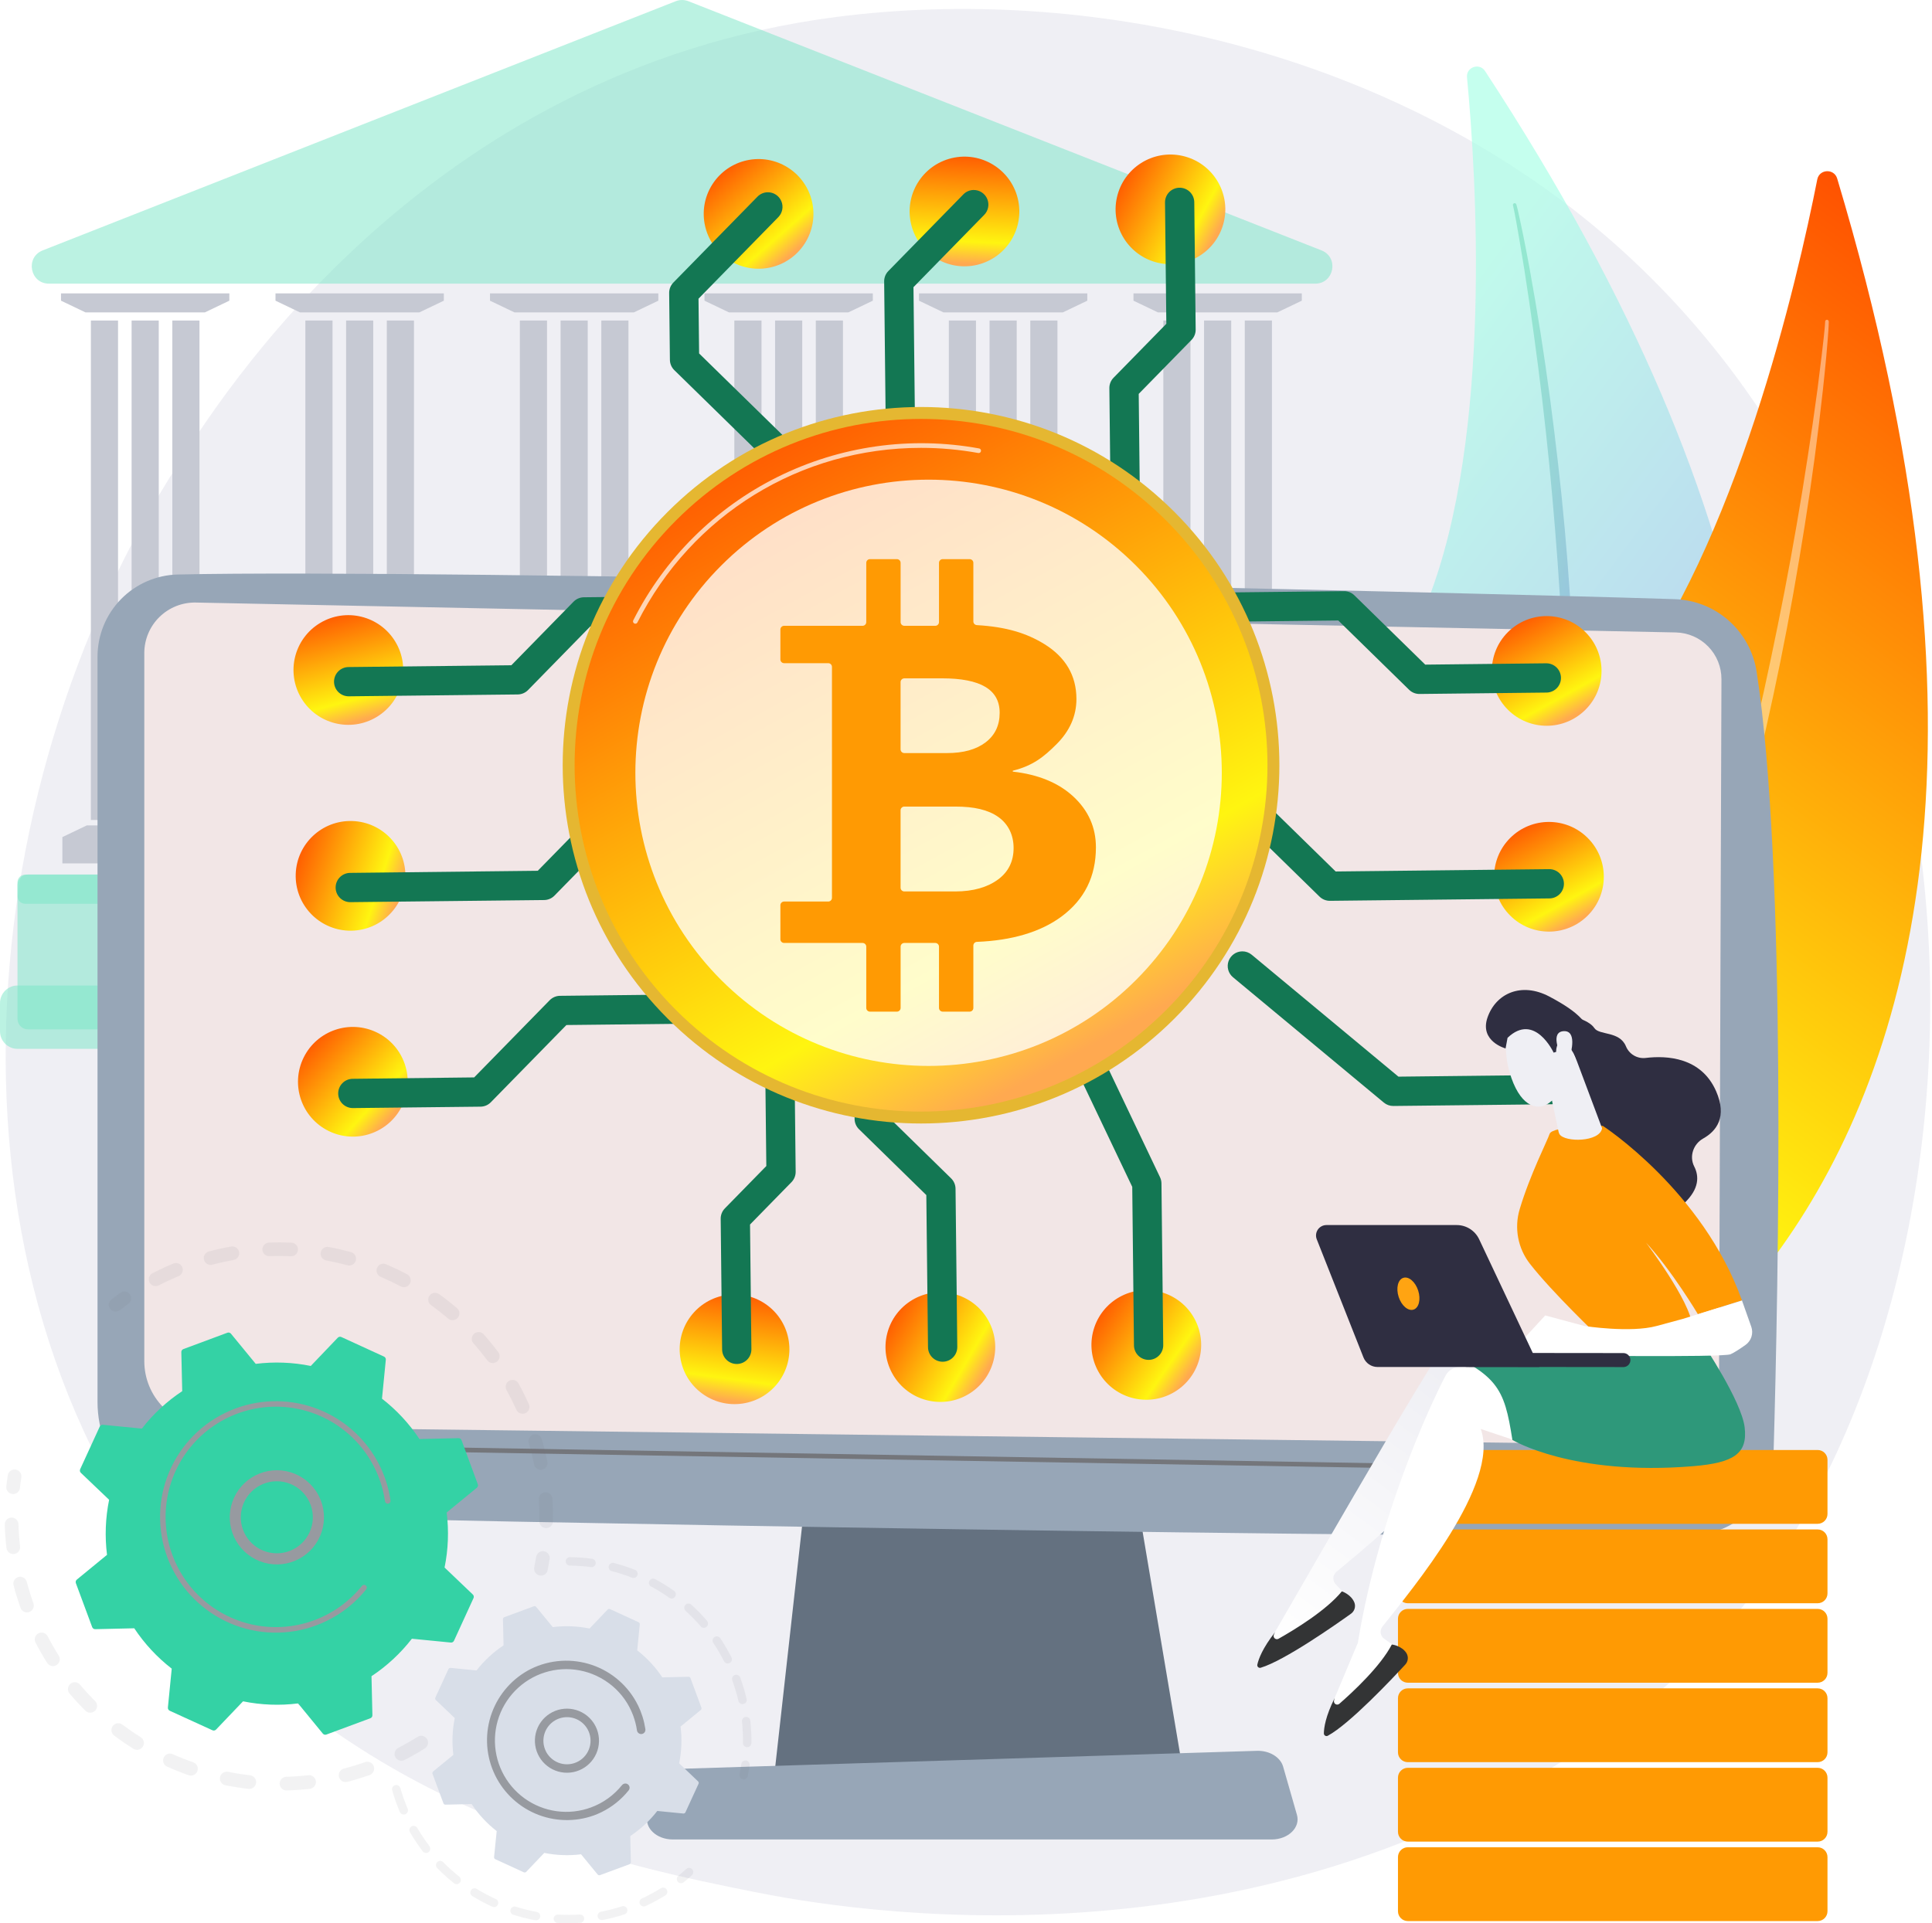 <svg width="470" height="468" viewBox="0 0 470 468" fill="none" xmlns="http://www.w3.org/2000/svg">
<path d="M415.293 400.815C405.68 410.789 396.584 417.233 389.397 422.317C304.915 482.098 204.953 464.672 183.706 460.422C152.335 454.138 91.692 441.991 47.848 391.143C-18.482 314.215 -8.158 193.014 43.296 113.009C52.707 98.376 102.42 17.151 203.462 4.124C264.611 -3.758 335.89 12.141 387.508 54.79C495.861 144.314 488.148 325.173 415.293 400.815Z" fill="#EFEFF4"/>
<path opacity="0.69" d="M361.264 17.279C359.901 15.197 356.645 16.33 356.88 18.813C359.144 42.758 363.113 105.733 347.4 146.017C321.827 211.606 322.717 301.76 366.806 331.651C366.806 331.646 509.829 244.01 361.264 17.279Z" fill="url(#paint0_linear)"/>
<path opacity="0.69" d="M368.887 49.752C369.105 50.481 369.228 51.1 369.386 51.758L369.811 53.704L370.626 57.611C371.153 60.22 371.649 62.833 372.123 65.45C373.074 70.682 373.966 75.925 374.798 81.18C376.452 91.691 377.823 102.242 379.035 112.815C380.247 123.387 381.194 133.99 381.899 144.61C382.605 155.231 383.14 165.865 383.337 176.511C383.769 197.798 383.04 219.132 380.81 240.327C379.582 250.91 378.076 261.467 375.951 271.916C373.759 282.342 371.128 292.684 367.749 302.783C367.716 302.892 367.64 302.982 367.54 303.034C367.439 303.087 367.322 303.097 367.214 303.063C367.105 303.03 367.015 302.954 366.963 302.854C366.91 302.753 366.9 302.636 366.934 302.528C369.887 292.344 372.317 282.016 374.212 271.584C376.143 261.162 377.465 250.639 378.513 240.095C379.562 229.551 380.173 218.961 380.559 208.368C380.945 197.775 380.869 187.165 380.746 176.562C380.411 155.351 378.94 134.166 376.895 113.042C375.849 102.484 374.599 91.945 373.143 81.425C372.43 76.168 371.663 70.916 370.841 65.669L369.537 57.816L368.847 53.898L368.481 51.944C368.35 51.307 368.225 50.62 368.084 50.067L368.061 49.975C368.047 49.921 368.043 49.865 368.049 49.81C368.056 49.755 368.074 49.702 368.101 49.654C368.129 49.605 368.165 49.563 368.209 49.529C368.253 49.495 368.303 49.469 368.357 49.455C368.41 49.44 368.466 49.436 368.521 49.443C368.577 49.449 368.63 49.467 368.678 49.495C368.727 49.522 368.769 49.559 368.803 49.602C368.837 49.646 368.862 49.696 368.877 49.75L368.887 49.752Z" fill="url(#paint1_linear)"/>
<path d="M446.935 43.441C446.189 40.95 442.588 41.116 442.089 43.666C437.23 68.329 422.428 132.601 394.683 168.276C349.512 226.362 323.542 316.946 358.803 360.028C358.814 360.028 528.201 314.857 446.935 43.441Z" fill="url(#paint2_linear)"/>
<path opacity="0.43" d="M444.887 78.254C444.887 79.05 444.826 79.704 444.79 80.41L444.639 82.494L444.289 86.65C444.033 89.42 443.744 92.184 443.45 94.949C442.841 100.474 442.17 105.993 441.437 111.505C439.964 122.525 438.189 133.499 436.253 144.457C434.318 155.415 432.1 166.312 429.643 177.16C427.185 188.009 424.551 198.824 421.574 209.547C415.662 231.001 408.58 252.155 400.028 272.714C395.648 282.943 390.996 293.078 385.766 302.914C380.467 312.709 374.749 322.283 368.358 331.398C368.29 331.485 368.191 331.544 368.081 331.561C367.971 331.579 367.859 331.554 367.767 331.492C367.674 331.43 367.609 331.336 367.583 331.228C367.558 331.12 367.574 331.006 367.629 330.909C373.626 321.59 379.141 311.968 384.15 302.083C389.193 292.219 393.655 282.069 397.85 271.819C402.044 261.569 405.811 251.142 409.358 240.642C412.905 230.141 415.989 219.493 419.027 208.833C425.009 187.485 429.85 165.824 434.092 144.05C436.19 133.159 438.076 122.228 439.752 111.257C440.604 105.774 441.399 100.283 442.135 94.785L443.158 86.527L443.634 82.397L443.846 80.331C443.905 79.653 443.982 78.924 444.007 78.329V78.231C444.009 78.174 444.021 78.118 444.044 78.066C444.067 78.013 444.1 77.966 444.141 77.927C444.182 77.887 444.231 77.856 444.284 77.835C444.337 77.814 444.394 77.804 444.451 77.805C444.508 77.807 444.565 77.819 444.617 77.842C444.669 77.865 444.716 77.898 444.756 77.939C444.795 77.98 444.827 78.029 444.847 78.082C444.868 78.135 444.878 78.192 444.877 78.249L444.887 78.254Z" fill="white"/>
<path opacity="0.5" d="M326.842 212.792H6.8C5.395 212.792 4.255 213.932 4.255 215.337V247.936C4.255 249.341 5.395 250.48 6.8 250.48H326.842C328.247 250.48 329.386 249.341 329.386 247.936V215.337C329.386 213.932 328.247 212.792 326.842 212.792Z" fill="url(#paint3_linear)"/>
<path opacity="0.5" d="M328.729 239.808H4.273C1.913 239.808 0 241.721 0 244.082V250.948C0 253.308 1.913 255.221 4.273 255.221H328.729C331.089 255.221 333.002 253.308 333.002 250.948V244.082C333.002 241.721 331.089 239.808 328.729 239.808Z" fill="url(#paint4_linear)"/>
<path opacity="0.5" d="M319.942 69.025H11.922C7.291 69.025 6.079 62.632 10.388 60.928L164.395 0.291C165.381 -0.097 166.478 -0.097 167.464 0.291L321.476 60.928C325.785 62.626 324.571 69.025 319.942 69.025Z" fill="url(#paint5_linear)"/>
<path d="M28.714 77.993H22.109V199.525H28.714V77.993Z" fill="#C6C9D3"/>
<path d="M38.621 77.993H32.016V199.525H38.621V77.993Z" fill="#C6C9D3"/>
<path d="M48.529 77.993H41.923V199.525H48.529V77.993Z" fill="#C6C9D3"/>
<path d="M55.794 71.388H14.843V73.168L20.786 76.011H49.848L55.794 73.168V71.388Z" fill="#C6C9D3"/>
<path d="M56.124 210.094H15.173V203.693L21.116 200.847H50.178L56.124 203.693V210.094Z" fill="#C6C9D3"/>
<path d="M80.892 77.993H74.286V199.525H80.892V77.993Z" fill="#C6C9D3"/>
<path d="M90.799 77.993H84.194V199.525H90.799V77.993Z" fill="#C6C9D3"/>
<path d="M100.709 77.993H94.103V199.525H100.709V77.993Z" fill="#C6C9D3"/>
<path d="M107.972 71.388H67.021V73.168L72.967 76.011H102.029L107.972 73.168V71.388Z" fill="#C6C9D3"/>
<path d="M108.302 210.094H67.351V203.693L73.297 200.847H102.359L108.302 203.693V210.094Z" fill="#C6C9D3"/>
<path d="M133.072 77.993H126.467V199.525H133.072V77.993Z" fill="#C6C9D3"/>
<path d="M142.98 77.993H136.374V199.525H142.98V77.993Z" fill="#C6C9D3"/>
<path d="M152.887 77.993H146.281V199.525H152.887V77.993Z" fill="#C6C9D3"/>
<path d="M160.153 71.388H119.201V73.168L125.145 76.011H154.207L160.153 73.168V71.388Z" fill="#C6C9D3"/>
<path d="M160.483 210.094H119.531V203.693L125.477 200.847H154.539L160.483 203.693V210.094Z" fill="#C6C9D3"/>
<path d="M185.251 77.993H178.645V199.525H185.251V77.993Z" fill="#C6C9D3"/>
<path d="M195.16 77.993H188.554V199.525H195.16V77.993Z" fill="#C6C9D3"/>
<path d="M205.068 77.993H198.462V199.525H205.068V77.993Z" fill="#C6C9D3"/>
<path d="M212.331 71.388H171.382V73.168L177.325 76.011H206.387L212.331 73.168V71.388Z" fill="#C6C9D3"/>
<path d="M212.663 210.094H171.712V203.693L177.655 200.847H206.717L212.663 203.693V210.094Z" fill="#C6C9D3"/>
<path d="M237.431 77.993H230.825V199.525H237.431V77.993Z" fill="#C6C9D3"/>
<path d="M247.338 77.993H240.732V199.525H247.338V77.993Z" fill="#C6C9D3"/>
<path d="M257.245 77.993H250.64V199.525H257.245V77.993Z" fill="#C6C9D3"/>
<path d="M264.511 71.388H223.56V73.168L229.506 76.011H258.568L264.511 73.168V71.388Z" fill="#C6C9D3"/>
<path d="M264.841 210.094H223.89V203.693L229.836 200.847H258.897L264.841 203.693V210.094Z" fill="#C6C9D3"/>
<path d="M289.612 77.993H283.006V199.525H289.612V77.993Z" fill="#C6C9D3"/>
<path d="M299.519 77.993H292.913V199.525H299.519V77.993Z" fill="#C6C9D3"/>
<path d="M309.426 77.993H302.82V199.525H309.426V77.993Z" fill="#C6C9D3"/>
<path d="M316.691 71.388H275.74V73.168L281.684 76.011H310.745L316.691 73.168V71.388Z" fill="#C6C9D3"/>
<path d="M317.021 210.094H276.07V203.693L282.013 200.847H311.075L317.021 203.693V210.094Z" fill="#C6C9D3"/>
<path opacity="0.5" d="M327.816 212.825H6.112C5.085 212.825 4.253 213.658 4.253 214.685V218.058C4.253 219.085 5.085 219.917 6.112 219.917H327.816C328.843 219.917 329.675 219.085 329.675 218.058V214.685C329.675 213.658 328.843 212.825 327.816 212.825Z" fill="url(#paint6_linear)"/>
<path d="M196.955 354.9L188.375 431.859H287.929L274.963 354.9H196.955Z" fill="#647180"/>
<path d="M23.725 159.793V341.152C23.724 348.326 26.526 355.217 31.533 360.355C36.541 365.493 43.356 368.471 50.528 368.656C116.764 370.364 348.462 374.507 411.521 373.576C416.737 373.499 421.722 371.41 425.435 367.746C429.149 364.082 431.304 359.125 431.451 353.91C432.668 311.775 434.642 210.457 427.333 163.42C426.588 158.619 424.188 154.23 420.549 151.011C416.909 147.793 412.26 145.947 407.404 145.794C351.909 144.02 106.294 138.378 43.265 139.797C38.041 139.916 33.072 142.075 29.419 145.813C25.767 149.55 23.723 154.568 23.725 159.793Z" fill="#97A6B7"/>
<path d="M35.105 158.911V331.222C35.105 335.408 36.751 339.426 39.69 342.409C42.628 345.391 46.621 347.097 50.807 347.159L402.445 351.507C404.497 351.538 406.535 351.161 408.44 350.399C410.345 349.637 412.08 348.505 413.545 347.067C415.01 345.63 416.174 343.916 416.972 342.025C417.769 340.135 418.184 338.104 418.191 336.052L418.779 165.282C418.791 162.313 417.638 159.458 415.569 157.33C413.5 155.201 410.678 153.969 407.711 153.896L47.697 146.621C46.058 146.581 44.428 146.869 42.902 147.469C41.376 148.069 39.985 148.968 38.812 150.113C37.638 151.258 36.706 152.626 36.069 154.138C35.433 155.649 35.105 157.272 35.105 158.911Z" fill="#F2E6E6"/>
<path d="M420.843 358.644L35.095 352.072C34.945 352.069 34.802 352.007 34.698 351.899C34.594 351.791 34.537 351.646 34.54 351.496C34.543 351.346 34.605 351.204 34.713 351.1C34.821 350.995 34.965 350.939 35.115 350.941L420.85 357.519C421 357.519 421.144 357.578 421.25 357.684C421.356 357.79 421.416 357.934 421.416 358.084C421.416 358.234 421.356 358.378 421.25 358.484C421.144 358.59 421 358.649 420.85 358.649L420.843 358.644Z" fill="#74767B"/>
<path d="M309.372 447.605H163.669C159.71 447.605 156.739 444.792 157.503 441.758L159.373 434.365C159.935 432.143 162.383 430.509 165.288 430.419L305.751 426.036C308.787 425.941 311.475 427.552 312.145 429.872L315.515 441.636C316.382 444.699 313.395 447.605 309.372 447.605Z" fill="#97A6B7"/>
<path d="M442.182 352.834H342.48C341.158 352.834 340.086 353.905 340.086 355.227V368.4C340.086 369.722 341.158 370.794 342.48 370.794H442.182C443.504 370.794 444.575 369.722 444.575 368.4V355.227C444.575 353.905 443.504 352.834 442.182 352.834Z" fill="url(#paint7_linear)"/>
<path d="M442.182 372.167H342.48C341.158 372.167 340.086 373.239 340.086 374.561V387.734C340.086 389.056 341.158 390.128 342.48 390.128H442.182C443.504 390.128 444.575 389.056 444.575 387.734V374.561C444.575 373.239 443.504 372.167 442.182 372.167Z" fill="url(#paint8_linear)"/>
<path d="M442.182 391.501H342.48C341.158 391.501 340.086 392.573 340.086 393.895V407.068C340.086 408.39 341.158 409.461 342.48 409.461H442.182C443.504 409.461 444.575 408.39 444.575 407.068V393.895C444.575 392.573 443.504 391.501 442.182 391.501Z" fill="url(#paint9_linear)"/>
<path d="M442.182 410.835H342.48C341.158 410.835 340.086 411.906 340.086 413.228V426.401C340.086 427.723 341.158 428.795 342.48 428.795H442.182C443.504 428.795 444.575 427.723 444.575 426.401V413.228C444.575 411.906 443.504 410.835 442.182 410.835Z" fill="url(#paint10_linear)"/>
<path d="M442.182 430.168H342.48C341.158 430.168 340.086 431.24 340.086 432.562V445.735C340.086 447.057 341.158 448.129 342.48 448.129H442.182C443.504 448.129 444.575 447.057 444.575 445.735V432.562C444.575 431.24 443.504 430.168 442.182 430.168Z" fill="url(#paint11_linear)"/>
<path d="M442.182 449.502H342.48C341.158 449.502 340.086 450.574 340.086 451.896V465.069C340.086 466.391 341.158 467.463 342.48 467.463H442.182C443.504 467.463 444.575 466.391 444.575 465.069V451.896C444.575 450.574 443.504 449.502 442.182 449.502Z" fill="url(#paint12_linear)"/>
<path d="M386.252 222.785C391.464 217.574 391.464 209.125 386.252 203.913C381.041 198.702 372.592 198.702 367.38 203.913C362.169 209.125 362.169 217.574 367.38 222.785C372.592 227.996 381.041 227.996 386.252 222.785Z" fill="url(#paint13_linear)"/>
<path d="M385.698 172.696C390.909 167.484 390.909 159.035 385.698 153.824C380.486 148.613 372.037 148.613 366.826 153.824C361.615 159.035 361.615 167.484 366.826 172.696C372.037 177.907 380.486 177.907 385.698 172.696Z" fill="url(#paint14_linear)"/>
<path d="M97.811 269.129C101.067 262.517 98.347 254.518 91.736 251.262C85.124 248.006 77.125 250.726 73.869 257.337C70.612 263.949 73.333 271.948 79.944 275.204C86.556 278.46 94.555 275.74 97.811 269.129Z" fill="url(#paint15_linear)"/>
<path d="M98.621 213.557C98.86 206.189 93.082 200.023 85.714 199.784C78.347 199.544 72.18 205.323 71.941 212.69C71.702 220.058 77.481 226.224 84.848 226.463C92.215 226.702 98.382 220.924 98.621 213.557Z" fill="url(#paint16_linear)"/>
<path d="M91.648 174.455C97.955 170.643 99.978 162.439 96.165 156.132C92.353 149.825 84.149 147.802 77.842 151.614C71.535 155.427 69.512 163.63 73.325 169.938C77.137 176.245 85.34 178.267 91.648 174.455Z" fill="url(#paint17_linear)"/>
<path d="M291.512 331.515C293.86 324.53 290.101 316.963 283.115 314.615C276.129 312.266 268.562 316.026 266.214 323.011C263.866 329.997 267.625 337.564 274.611 339.912C281.597 342.26 289.164 338.501 291.512 331.515Z" fill="url(#paint18_linear)"/>
<path d="M241.7 331.061C243.506 323.916 239.179 316.659 232.034 314.853C224.889 313.046 217.632 317.374 215.825 324.519C214.019 331.664 218.346 338.92 225.491 340.727C232.636 342.534 239.893 338.206 241.7 331.061Z" fill="url(#paint19_linear)"/>
<path d="M180.633 341.53C187.926 340.459 192.97 333.678 191.898 326.385C190.826 319.092 184.045 314.049 176.752 315.12C169.459 316.192 164.416 322.973 165.488 330.266C166.559 337.559 173.34 342.602 180.633 341.53Z" fill="url(#paint20_linear)"/>
<path d="M297.756 53.876C299.373 46.685 294.854 39.546 287.664 37.929C280.473 36.313 273.334 40.832 271.717 48.022C270.101 55.212 274.62 62.352 281.81 63.968C289 65.585 296.14 61.066 297.756 53.876Z" fill="url(#paint21_linear)"/>
<path d="M237.742 64.437C244.909 62.718 249.325 55.515 247.606 48.348C245.886 41.182 238.683 36.766 231.516 38.485C224.35 40.204 219.934 47.407 221.653 54.574C223.372 61.74 230.576 66.156 237.742 64.437Z" fill="url(#paint22_linear)"/>
<path d="M195.775 59.251C199.752 53.046 197.946 44.792 191.742 40.815C185.537 36.838 177.283 38.644 173.306 44.848C169.329 51.053 171.135 59.307 177.339 63.284C183.544 67.261 191.798 65.455 195.775 59.251Z" fill="url(#paint23_linear)"/>
<path d="M261.061 246.862C261.743 246.855 262.412 247.045 262.99 247.407C263.567 247.77 264.029 248.291 264.319 248.907L282.203 286.462C282.425 286.929 282.543 287.439 282.551 287.956L282.98 327.217C282.997 327.691 282.919 328.165 282.75 328.609C282.581 329.053 282.325 329.459 281.996 329.803C281.668 330.146 281.275 330.421 280.839 330.61C280.403 330.799 279.934 330.899 279.458 330.905C278.983 330.91 278.512 330.82 278.072 330.64C277.632 330.46 277.233 330.194 276.897 329.858C276.562 329.521 276.297 329.121 276.119 328.68C275.94 328.24 275.851 327.768 275.858 327.293L275.444 288.805L257.898 251.956C257.641 251.416 257.525 250.82 257.558 250.224C257.592 249.627 257.776 249.048 258.092 248.541C258.408 248.034 258.846 247.614 259.367 247.321C259.888 247.027 260.474 246.869 261.071 246.862H261.061Z" fill="url(#paint24_linear)"/>
<path d="M211.197 247.411C211.665 247.406 212.13 247.493 212.564 247.668C212.998 247.842 213.393 248.1 213.728 248.428C214.062 248.755 214.329 249.145 214.512 249.575C214.696 250.005 214.793 250.468 214.798 250.935L215.016 270.717L231.383 286.741C232.057 287.403 232.442 288.305 232.454 289.25L232.879 327.754C232.889 328.698 232.524 329.609 231.863 330.284C231.203 330.96 230.301 331.345 229.356 331.356C228.411 331.366 227.501 331.001 226.825 330.34C226.15 329.68 225.764 328.778 225.754 327.833L225.347 290.802L208.967 274.778C208.633 274.451 208.366 274.061 208.182 273.631C207.998 273.201 207.901 272.739 207.896 272.272L207.661 251.012C207.656 250.543 207.744 250.078 207.919 249.643C208.094 249.209 208.354 248.813 208.682 248.478C209.011 248.144 209.402 247.877 209.833 247.694C210.265 247.511 210.729 247.415 211.197 247.411Z" fill="url(#paint25_linear)"/>
<path d="M189.585 247.649C190.53 247.639 191.44 248.004 192.115 248.664C192.791 249.325 193.177 250.226 193.188 251.171L193.562 285.133C193.566 285.601 193.478 286.065 193.302 286.499C193.127 286.933 192.867 287.328 192.539 287.662L182.46 297.965L182.795 328.303C182.806 329.248 182.441 330.159 181.78 330.834C181.119 331.51 180.217 331.895 179.273 331.906C178.328 331.916 177.417 331.551 176.742 330.89C176.066 330.23 175.681 329.328 175.67 328.383L175.323 296.569C175.318 296.101 175.406 295.636 175.582 295.201C175.757 294.767 176.017 294.371 176.346 294.037L186.424 283.736L186.066 251.258C186.06 250.79 186.146 250.325 186.32 249.89C186.493 249.456 186.751 249.059 187.078 248.724C187.405 248.389 187.794 248.122 188.225 247.937C188.655 247.753 189.117 247.655 189.585 247.649Z" fill="url(#paint26_linear)"/>
<path d="M302.201 231.497C303.042 231.49 303.857 231.782 304.503 232.32L340.201 261.986L377.316 261.577C378.261 261.566 379.171 261.931 379.847 262.592C380.522 263.253 380.908 264.155 380.918 265.099C380.929 266.044 380.563 266.954 379.903 267.63C379.242 268.305 378.34 268.691 377.395 268.701L338.971 269.123C338.125 269.134 337.303 268.842 336.654 268.3L299.951 237.801C299.39 237.334 298.986 236.707 298.793 236.004C298.6 235.301 298.628 234.555 298.872 233.868C299.116 233.181 299.565 232.586 300.159 232.162C300.753 231.738 301.462 231.507 302.191 231.499L302.201 231.497Z" fill="url(#paint27_linear)"/>
<path d="M303.733 192.771C304.201 192.766 304.666 192.854 305.1 193.029C305.534 193.205 305.929 193.465 306.263 193.794L324.931 212.061L376.772 211.493C377.247 211.476 377.72 211.555 378.164 211.724C378.608 211.893 379.014 212.149 379.358 212.477C379.701 212.805 379.976 213.199 380.165 213.635C380.354 214.071 380.454 214.54 380.46 215.015C380.465 215.49 380.375 215.962 380.195 216.401C380.015 216.841 379.749 217.241 379.413 217.576C379.076 217.912 378.676 218.176 378.236 218.355C377.795 218.533 377.324 218.622 376.848 218.615L323.535 219.201C322.589 219.208 321.679 218.84 321.003 218.178L301.273 198.878C300.77 198.385 300.424 197.754 300.28 197.065C300.135 196.375 300.198 195.659 300.46 195.005C300.723 194.352 301.173 193.791 301.754 193.393C302.335 192.995 303.021 192.779 303.726 192.771H303.733Z" fill="url(#paint28_linear)"/>
<path d="M296.654 144.183L326.962 143.851C327.43 143.846 327.895 143.934 328.33 144.109C328.764 144.285 329.16 144.545 329.493 144.874L346.72 161.727L376.224 161.402C377.154 161.414 378.042 161.79 378.699 162.448C379.355 163.106 379.729 163.995 379.739 164.924C379.75 165.854 379.396 166.751 378.754 167.424C378.112 168.096 377.233 168.491 376.303 168.524L345.324 168.867C344.378 168.875 343.468 168.507 342.794 167.844L325.568 150.988L296.734 151.306C296.259 151.322 295.785 151.244 295.341 151.075C294.897 150.906 294.491 150.65 294.148 150.322C293.804 149.994 293.529 149.6 293.34 149.164C293.151 148.728 293.051 148.259 293.046 147.784C293.04 147.309 293.13 146.837 293.31 146.397C293.49 145.957 293.756 145.558 294.093 145.223C294.429 144.887 294.829 144.622 295.27 144.444C295.71 144.265 296.182 144.177 296.657 144.183H296.654Z" fill="url(#paint29_linear)"/>
<path d="M286.952 45.679C287.893 45.674 288.797 46.042 289.468 46.701C290.139 47.361 290.521 48.259 290.532 49.2L290.872 80.195C290.877 80.664 290.789 81.129 290.613 81.563C290.438 81.998 290.178 82.393 289.849 82.727L277.017 95.847L277.318 123.262C277.329 124.206 276.964 125.117 276.303 125.792C275.642 126.468 274.74 126.853 273.796 126.864C272.851 126.874 271.94 126.509 271.265 125.848C270.589 125.188 270.204 124.286 270.193 123.341L269.876 94.443C269.868 93.497 270.236 92.588 270.899 91.913L283.735 78.794L283.41 49.274C283.406 48.806 283.494 48.34 283.67 47.906C283.845 47.471 284.105 47.075 284.434 46.741C284.763 46.407 285.155 46.141 285.587 45.959C286.019 45.777 286.483 45.681 286.952 45.679Z" fill="url(#paint30_linear)"/>
<path d="M236.848 46.228C237.552 46.221 238.243 46.422 238.833 46.807C239.423 47.192 239.886 47.743 240.163 48.391C240.44 49.039 240.518 49.755 240.388 50.447C240.258 51.14 239.926 51.778 239.433 52.282L222.222 69.876L222.816 123.86C222.821 124.328 222.734 124.792 222.56 125.226C222.385 125.66 222.127 126.056 221.8 126.39C221.473 126.725 221.083 126.992 220.653 127.176C220.223 127.359 219.761 127.457 219.293 127.462C218.825 127.467 218.361 127.38 217.926 127.206C217.492 127.032 217.097 126.774 216.762 126.447C216.428 126.119 216.161 125.73 215.977 125.299C215.793 124.869 215.696 124.407 215.691 123.939L215.09 68.48C215.082 67.535 215.45 66.625 216.113 65.951L234.342 47.31C234.667 46.974 235.056 46.705 235.487 46.519C235.917 46.333 236.379 46.235 236.848 46.228Z" fill="url(#paint31_linear)"/>
<path d="M186.759 46.781C187.464 46.773 188.155 46.974 188.745 47.359C189.335 47.745 189.798 48.296 190.074 48.944C190.351 49.592 190.429 50.307 190.3 51C190.17 51.692 189.838 52.331 189.345 52.834L169.927 72.682L170.073 86.008L198.943 114.249C199.288 114.574 199.565 114.964 199.757 115.397C199.95 115.83 200.054 116.297 200.064 116.77C200.073 117.244 199.989 117.715 199.814 118.155C199.64 118.596 199.38 118.997 199.048 119.336C198.717 119.674 198.321 119.943 197.885 120.127C197.448 120.311 196.979 120.406 196.506 120.407C196.032 120.407 195.563 120.313 195.126 120.13C194.689 119.947 194.293 119.679 193.961 119.341L164.04 90.069C163.365 89.407 162.98 88.505 162.968 87.561L162.789 71.285C162.782 70.34 163.15 69.429 163.812 68.754L184.271 47.852C184.926 47.181 185.821 46.795 186.759 46.781Z" fill="url(#paint32_linear)"/>
<path d="M136.226 242.317L167.937 241.967C168.405 241.962 168.869 242.049 169.304 242.223C169.738 242.397 170.133 242.655 170.468 242.982C170.802 243.309 171.069 243.699 171.253 244.129C171.437 244.559 171.534 245.022 171.539 245.49C171.544 245.957 171.458 246.422 171.283 246.856C171.109 247.29 170.851 247.686 170.524 248.02C170.197 248.355 169.807 248.621 169.377 248.805C168.947 248.989 168.484 249.086 168.017 249.092L137.791 249.424L119.416 268.208C119.087 268.547 118.694 268.817 118.26 269.003C117.826 269.188 117.359 269.286 116.887 269.29L85.869 269.632C85.401 269.637 84.937 269.55 84.503 269.376C84.069 269.201 83.673 268.943 83.339 268.616C83.004 268.289 82.738 267.899 82.554 267.469C82.37 267.038 82.273 266.576 82.268 266.108C82.263 265.64 82.35 265.176 82.525 264.742C82.699 264.308 82.957 263.912 83.284 263.578C83.612 263.244 84.001 262.977 84.432 262.793C84.862 262.61 85.324 262.513 85.792 262.508L115.353 262.17L133.727 243.386C134.386 242.713 135.284 242.329 136.226 242.317Z" fill="url(#paint33_linear)"/>
<path d="M162.219 181.296C162.924 181.288 163.614 181.49 164.205 181.875C164.795 182.26 165.257 182.811 165.534 183.459C165.811 184.107 165.889 184.822 165.759 185.515C165.629 186.207 165.297 186.845 164.805 187.349L134.883 217.94C134.221 218.615 133.319 219 132.375 219.012L85.334 219.523C84.859 219.54 84.386 219.462 83.942 219.293C83.498 219.124 83.092 218.868 82.748 218.54C82.405 218.212 82.13 217.819 81.941 217.383C81.751 216.947 81.651 216.478 81.646 216.003C81.64 215.528 81.73 215.056 81.91 214.617C82.09 214.177 82.355 213.777 82.692 213.442C83.028 213.106 83.428 212.841 83.868 212.662C84.308 212.484 84.78 212.395 85.255 212.401L130.822 211.89L159.72 182.352C160.381 181.683 161.279 181.304 162.219 181.296Z" fill="url(#paint34_linear)"/>
<path d="M142.034 145.339L166.861 145.066C167.805 145.055 168.716 145.42 169.391 146.081C170.067 146.742 170.452 147.644 170.463 148.588C170.473 149.533 170.108 150.444 169.447 151.119C168.787 151.795 167.885 152.18 166.94 152.19L143.586 152.446L128.457 167.916C127.795 168.59 126.893 168.975 125.948 168.985L84.774 169.437C83.845 169.425 82.957 169.05 82.3 168.392C81.643 167.733 81.27 166.845 81.259 165.915C81.249 164.985 81.603 164.088 82.244 163.416C82.886 162.743 83.766 162.348 84.695 162.315L124.396 161.88L139.527 146.413C139.854 146.078 140.244 145.811 140.674 145.627C141.104 145.442 141.566 145.345 142.034 145.339Z" fill="url(#paint35_linear)"/>
<path d="M285.705 247.854C319.749 213.81 319.749 158.613 285.705 124.569C251.661 90.525 196.464 90.525 162.42 124.569C128.376 158.613 128.376 213.81 162.42 247.854C196.464 281.898 251.661 281.898 285.705 247.854Z" fill="#E5B731"/>
<path d="M283.654 245.803C316.566 212.892 316.566 159.531 283.654 126.62C250.743 93.708 197.382 93.708 164.471 126.62C131.559 159.531 131.559 212.892 164.471 245.803C197.382 278.715 250.743 278.715 283.654 245.803Z" fill="url(#paint36_linear)"/>
<path opacity="0.7" d="M154.567 151.768C154.47 151.769 154.375 151.745 154.29 151.698C154.205 151.651 154.133 151.583 154.082 151.501C154.031 151.419 154.001 151.324 153.997 151.228C153.992 151.131 154.012 151.034 154.056 150.947C161.69 135.832 174.01 123.591 189.174 116.053C204.338 108.514 221.533 106.083 238.193 109.122C238.341 109.149 238.471 109.233 238.556 109.357C238.641 109.48 238.674 109.633 238.647 109.78C238.62 109.928 238.535 110.058 238.412 110.144C238.288 110.229 238.136 110.261 237.988 110.234C233.391 109.398 228.728 108.979 224.056 108.981C194.728 108.981 168.305 125.256 155.068 151.456C155.021 151.549 154.95 151.628 154.862 151.683C154.773 151.738 154.671 151.767 154.567 151.768Z" fill="white"/>
<path opacity="0.78" d="M276.335 238.486C304.191 210.63 304.191 165.466 276.335 137.61C248.479 109.754 203.315 109.754 175.459 137.61C147.603 165.466 147.603 210.63 175.459 238.486C203.315 266.342 248.479 266.342 276.335 238.486Z" fill="white"/>
<path d="M261.138 193.847C257.522 190.482 252.545 188.454 246.423 187.766C246.409 187.764 246.397 187.757 246.388 187.747C246.379 187.737 246.374 187.723 246.374 187.71V187.589C246.374 187.577 246.378 187.565 246.386 187.555C246.393 187.545 246.403 187.537 246.415 187.533C251.305 186.311 253.98 184.142 257.082 181.027C260.184 177.912 261.864 174.26 261.864 170.094C261.864 164.351 259.186 159.898 254.074 156.737C249.755 154.07 244.796 152.528 237.638 152.114C237.408 152.1 237.193 151.999 237.035 151.832C236.877 151.665 236.789 151.443 236.789 151.213V136.961C236.789 136.722 236.694 136.492 236.525 136.323C236.355 136.154 236.126 136.058 235.886 136.058H229.334C229.095 136.058 228.865 136.154 228.696 136.323C228.527 136.492 228.431 136.722 228.431 136.961V151.377C228.431 151.617 228.336 151.846 228.167 152.015C227.998 152.185 227.768 152.28 227.529 152.28H219.995C219.755 152.28 219.526 152.185 219.356 152.015C219.187 151.846 219.092 151.617 219.092 151.377V136.961C219.092 136.722 218.997 136.492 218.828 136.323C218.658 136.154 218.429 136.058 218.189 136.058H211.64C211.4 136.058 211.171 136.154 211.001 136.323C210.832 136.492 210.737 136.722 210.737 136.961V151.377C210.737 151.617 210.642 151.846 210.473 152.015C210.303 152.185 210.074 152.28 209.834 152.28H190.749C190.509 152.28 190.28 152.375 190.11 152.544C189.941 152.714 189.846 152.943 189.846 153.183V160.471C189.846 160.711 189.941 160.94 190.11 161.109C190.28 161.279 190.509 161.374 190.749 161.374H201.49C201.729 161.374 201.959 161.469 202.128 161.638C202.297 161.808 202.392 162.037 202.392 162.277V218.475C202.392 218.714 202.297 218.944 202.128 219.113C201.959 219.282 201.729 219.377 201.49 219.377H190.749C190.509 219.377 190.28 219.473 190.11 219.642C189.941 219.811 189.846 220.041 189.846 220.28V228.551C189.846 228.79 189.941 229.02 190.11 229.189C190.28 229.358 190.509 229.453 190.749 229.453H209.834C210.074 229.453 210.303 229.549 210.473 229.718C210.642 229.887 210.737 230.117 210.737 230.356V245.263C210.737 245.503 210.832 245.732 211.001 245.901C211.171 246.071 211.4 246.166 211.64 246.166H218.189C218.429 246.166 218.658 246.071 218.828 245.901C218.997 245.732 219.092 245.503 219.092 245.263V230.356C219.092 230.117 219.187 229.887 219.356 229.718C219.526 229.549 219.755 229.453 219.995 229.453H227.529C227.768 229.453 227.998 229.549 228.167 229.718C228.336 229.887 228.431 230.117 228.431 230.356V245.263C228.431 245.503 228.527 245.732 228.696 245.901C228.865 246.071 229.095 246.166 229.334 246.166H235.886C236.126 246.166 236.355 246.071 236.525 245.901C236.694 245.732 236.789 245.503 236.789 245.263V230.088C236.789 229.855 236.879 229.631 237.041 229.463C237.202 229.295 237.423 229.196 237.656 229.188C246.116 228.858 253.143 226.802 258.245 223.017C263.836 218.869 266.605 213.26 266.605 206.187C266.605 201.338 264.767 197.228 261.138 193.847ZM229.155 165.062C238.51 165.062 243.19 167.777 243.19 173.45C243.19 176.503 242.05 178.899 239.771 180.638C237.491 182.377 234.37 183.247 230.406 183.247H219.987C219.869 183.247 219.751 183.224 219.642 183.179C219.532 183.134 219.433 183.068 219.349 182.984C219.265 182.901 219.198 182.801 219.153 182.692C219.108 182.582 219.084 182.465 219.084 182.347V165.972C219.084 165.733 219.179 165.503 219.349 165.334C219.518 165.164 219.748 165.069 219.987 165.069L229.155 165.062ZM242.804 214.002C240.285 215.871 236.807 216.92 232.367 216.92H219.987C219.748 216.92 219.518 216.825 219.349 216.655C219.179 216.486 219.084 216.256 219.084 216.017V197.172C219.084 196.932 219.179 196.703 219.349 196.534C219.518 196.364 219.748 196.269 219.987 196.269H232.485C236.924 196.269 240.385 197.036 242.863 198.801C245.341 200.565 246.579 203.258 246.579 206.345C246.584 209.581 245.328 212.133 242.812 214.002H242.804Z" fill="url(#paint37_linear)"/>
<g opacity="0.3">
<path opacity="0.3" d="M103.965 423.312C104.146 423.683 104.183 424.107 104.07 424.504C103.956 424.901 103.7 425.241 103.351 425.46C101.755 426.463 100.09 427.412 98.405 428.273C98.21 428.374 97.997 428.435 97.778 428.453C97.559 428.471 97.339 428.446 97.13 428.379C96.921 428.312 96.727 428.205 96.56 428.063C96.392 427.921 96.255 427.747 96.154 427.552V427.522C95.961 427.13 95.93 426.677 96.067 426.263C96.205 425.848 96.499 425.504 96.888 425.304C98.489 424.481 100.072 423.578 101.589 422.627C101.964 422.392 102.417 422.315 102.849 422.414C103.28 422.512 103.655 422.779 103.89 423.154C103.918 423.205 103.943 423.258 103.965 423.312ZM90.858 429.621C90.887 429.681 90.912 429.743 90.935 429.805C91.008 430.012 91.039 430.231 91.027 430.45C91.015 430.669 90.96 430.884 90.865 431.081C90.77 431.279 90.637 431.456 90.473 431.602C90.31 431.748 90.119 431.861 89.912 431.933C88.122 432.562 86.293 433.12 84.47 433.593C84.043 433.697 83.594 433.629 83.217 433.404C82.84 433.179 82.567 432.815 82.457 432.39C82.347 431.965 82.408 431.514 82.628 431.134C82.848 430.755 83.208 430.477 83.631 430.36C85.365 429.91 87.106 429.381 88.805 428.782C89.19 428.647 89.612 428.657 89.991 428.812C90.369 428.966 90.678 429.254 90.858 429.621ZM76.688 432.887C76.772 433.059 76.826 433.244 76.849 433.434C76.874 433.652 76.856 433.873 76.795 434.084C76.735 434.295 76.633 434.492 76.497 434.663C76.36 434.835 76.191 434.978 75.999 435.085C75.807 435.191 75.596 435.258 75.378 435.283C73.501 435.498 71.591 435.634 69.701 435.685C69.266 435.685 68.848 435.516 68.535 435.213C68.223 434.91 68.042 434.497 68.029 434.062C68.017 433.627 68.175 433.205 68.469 432.884C68.764 432.564 69.172 432.371 69.606 432.347C71.397 432.296 73.217 432.168 75 431.964C75.342 431.924 75.688 431.992 75.99 432.157C76.293 432.323 76.536 432.578 76.688 432.887ZM62.141 432.902C62.274 433.171 62.331 433.47 62.308 433.769C62.285 434.068 62.182 434.354 62.009 434.599C61.837 434.844 61.602 435.038 61.328 435.161C61.055 435.283 60.754 435.33 60.456 435.296C58.576 435.086 56.684 434.784 54.83 434.421C54.395 434.335 54.013 434.079 53.767 433.71C53.522 433.342 53.432 432.89 53.519 432.456C53.606 432.022 53.862 431.639 54.23 431.394C54.599 431.148 55.05 431.059 55.485 431.145C57.244 431.498 59.042 431.777 60.83 431.979C61.108 432.01 61.375 432.111 61.604 432.272C61.834 432.433 62.018 432.65 62.141 432.902ZM47.958 429.675C48.1 429.972 48.152 430.304 48.106 430.629C48.06 430.955 47.919 431.26 47.7 431.506C47.482 431.751 47.196 431.927 46.877 432.011C46.559 432.095 46.224 432.083 45.912 431.977C44.122 431.355 42.35 430.649 40.621 429.877C40.231 429.688 39.93 429.354 39.781 428.947C39.633 428.539 39.648 428.09 39.825 427.694C40.002 427.298 40.326 426.986 40.728 426.825C41.131 426.663 41.58 426.665 41.982 426.829C43.626 427.563 45.306 428.233 47.01 428.823C47.426 428.97 47.767 429.277 47.958 429.675ZM34.842 423.389C35.002 423.715 35.051 424.084 34.983 424.441C34.915 424.797 34.732 425.122 34.462 425.365C34.193 425.609 33.852 425.758 33.49 425.789C33.128 425.821 32.766 425.735 32.458 425.542C30.855 424.542 29.277 423.458 27.763 422.325C27.408 422.059 27.174 421.663 27.111 421.225C27.049 420.786 27.163 420.341 27.429 419.986C27.695 419.632 28.091 419.398 28.529 419.335C28.968 419.272 29.413 419.387 29.768 419.653C31.205 420.729 32.704 421.76 34.228 422.721C34.49 422.883 34.702 423.114 34.842 423.389ZM4.33 370.211C4.434 370.425 4.492 370.659 4.498 370.896C4.552 372.687 4.682 374.505 4.89 376.292C4.915 376.511 4.897 376.732 4.837 376.943C4.776 377.154 4.675 377.352 4.538 377.524C4.402 377.696 4.233 377.84 4.041 377.947C3.849 378.053 3.637 378.121 3.419 378.147C2.978 378.197 2.535 378.071 2.188 377.795C1.84 377.519 1.616 377.117 1.565 376.676C1.348 374.796 1.207 372.883 1.153 370.996C1.142 370.615 1.262 370.241 1.492 369.937C1.723 369.633 2.051 369.417 2.421 369.325C2.791 369.234 3.182 369.271 3.528 369.433C3.874 369.594 4.154 369.868 4.322 370.211H4.33ZM23.451 414.359C23.626 414.714 23.669 415.119 23.573 415.503C23.477 415.887 23.248 416.224 22.927 416.455C22.605 416.685 22.212 416.794 21.818 416.762C21.424 416.73 21.053 416.559 20.773 416.279C19.433 414.947 18.137 413.538 16.914 412.096C16.773 411.928 16.666 411.733 16.599 411.524C16.533 411.315 16.508 411.094 16.527 410.876C16.545 410.657 16.607 410.444 16.708 410.249C16.809 410.054 16.947 409.88 17.115 409.739C17.283 409.597 17.477 409.49 17.686 409.424C17.896 409.357 18.116 409.333 18.335 409.351C18.554 409.37 18.767 409.431 18.962 409.532C19.157 409.633 19.33 409.772 19.472 409.94C20.63 411.31 21.865 412.645 23.136 413.911C23.265 414.042 23.371 414.193 23.451 414.359ZM6.409 384.609C6.457 384.71 6.495 384.815 6.524 384.924C6.979 386.66 7.513 388.402 8.112 390.097C8.191 390.305 8.228 390.527 8.221 390.75C8.213 390.972 8.161 391.191 8.067 391.394C7.974 391.596 7.841 391.777 7.676 391.927C7.511 392.077 7.318 392.193 7.108 392.267C6.898 392.341 6.675 392.373 6.453 392.359C6.23 392.346 6.013 392.289 5.813 392.19C5.613 392.092 5.435 391.954 5.289 391.786C5.143 391.617 5.033 391.421 4.964 391.21C4.335 389.419 3.772 387.596 3.294 385.767C3.189 385.367 3.236 384.942 3.427 384.574C3.618 384.207 3.939 383.923 4.327 383.779C4.715 383.634 5.143 383.639 5.528 383.793C5.912 383.946 6.226 384.237 6.409 384.609ZM14.377 403.022C14.565 403.406 14.598 403.847 14.47 404.254C14.342 404.662 14.063 405.005 13.69 405.213C13.317 405.421 12.878 405.478 12.464 405.373C12.05 405.267 11.693 405.007 11.465 404.646C10.457 403.048 9.506 401.385 8.639 399.705L8.621 399.674C8.522 399.478 8.463 399.265 8.447 399.046C8.431 398.827 8.458 398.608 8.527 398.399C8.596 398.191 8.705 397.998 8.849 397.832C8.992 397.666 9.167 397.53 9.362 397.432C9.558 397.333 9.772 397.274 9.991 397.258C10.209 397.242 10.429 397.269 10.637 397.338C10.846 397.407 11.038 397.516 11.204 397.659C11.37 397.803 11.507 397.977 11.605 398.173C12.429 399.769 13.334 401.347 14.29 402.866C14.308 402.907 14.336 402.958 14.365 403.012L14.377 403.022Z" fill="#74767B"/>
<path opacity="0.3" d="M5.046 358.511C5.195 358.816 5.248 359.16 5.197 359.496C5.066 360.347 4.941 361.214 4.854 362.076C4.83 362.294 4.762 362.506 4.656 362.698C4.55 362.89 4.408 363.06 4.236 363.197C4.064 363.334 3.867 363.436 3.656 363.497C3.445 363.558 3.225 363.577 3.006 363.553C2.788 363.529 2.577 363.461 2.384 363.355C2.192 363.249 2.022 363.107 1.885 362.935C1.608 362.588 1.48 362.146 1.529 361.705C1.629 360.8 1.749 359.887 1.887 358.992C1.941 358.64 2.106 358.315 2.358 358.064C2.609 357.812 2.935 357.648 3.286 357.594C3.638 357.541 3.997 357.601 4.312 357.765C4.628 357.93 4.882 358.192 5.038 358.511H5.046Z" fill="#74767B"/>
</g>
<g opacity="0.3">
<path opacity="0.3" d="M31.773 315.189C31.945 315.546 31.986 315.952 31.888 316.336C31.79 316.72 31.559 317.057 31.235 317.286C30.532 317.782 29.826 318.309 29.141 318.821C28.967 318.955 28.769 319.054 28.557 319.111C28.345 319.169 28.123 319.184 27.905 319.156C27.688 319.128 27.477 319.058 27.287 318.949C27.096 318.84 26.929 318.694 26.795 318.52C26.66 318.346 26.561 318.148 26.504 317.936C26.446 317.724 26.431 317.503 26.459 317.285C26.487 317.067 26.557 316.857 26.666 316.666C26.776 316.475 26.921 316.308 27.095 316.174C27.819 315.619 28.56 315.072 29.302 314.547C29.481 314.421 29.683 314.331 29.897 314.283C30.111 314.235 30.332 314.229 30.548 314.266C30.764 314.304 30.97 314.383 31.155 314.5C31.34 314.617 31.5 314.77 31.627 314.949C31.683 315.024 31.731 315.105 31.773 315.189Z" fill="#74767B"/>
<path opacity="0.3" d="M127.676 339.579C128.017 340.269 128.346 340.967 128.661 341.673C128.843 342.077 128.857 342.537 128.7 342.951C128.543 343.365 128.227 343.7 127.823 343.881C127.42 344.063 126.96 344.077 126.546 343.92C126.132 343.763 125.797 343.448 125.615 343.044C124.881 341.412 124.081 339.817 123.234 338.28C123.122 338.087 123.049 337.874 123.02 337.654C122.991 337.433 123.007 337.208 123.066 336.993C123.125 336.779 123.227 336.578 123.365 336.403C123.502 336.228 123.674 336.083 123.869 335.975C124.064 335.867 124.279 335.8 124.5 335.776C124.722 335.753 124.946 335.774 125.159 335.838C125.372 335.903 125.57 336.009 125.742 336.151C125.913 336.293 126.055 336.468 126.157 336.666C126.684 337.615 127.193 338.594 127.676 339.579ZM131.717 349.941C131.757 350.024 131.792 350.109 131.819 350.197C132.346 351.987 132.804 353.813 133.177 355.634C133.226 355.85 133.231 356.075 133.193 356.293C133.154 356.512 133.072 356.72 132.952 356.907C132.831 357.093 132.675 357.254 132.492 357.379C132.308 357.505 132.102 357.593 131.885 357.637C131.667 357.682 131.443 357.683 131.225 357.64C131.007 357.597 130.8 357.511 130.616 357.387C130.432 357.263 130.274 357.104 130.153 356.918C130.031 356.733 129.947 356.525 129.906 356.306C129.551 354.578 129.116 352.839 128.628 351.141C128.51 350.74 128.548 350.309 128.732 349.935C128.916 349.56 129.234 349.268 129.623 349.116C130.012 348.964 130.444 348.963 130.834 349.114C131.223 349.265 131.542 349.557 131.727 349.931L131.717 349.941ZM121.383 329.288C121.564 329.661 121.599 330.088 121.483 330.486C121.366 330.885 121.105 331.225 120.751 331.441C120.397 331.658 119.975 331.735 119.568 331.657C119.16 331.579 118.796 331.353 118.547 331.022C117.49 329.61 116.36 328.224 115.184 326.902C114.889 326.571 114.739 326.136 114.764 325.694C114.79 325.252 114.991 324.838 115.322 324.544C115.653 324.25 116.087 324.099 116.529 324.125C116.972 324.151 117.385 324.351 117.68 324.682C118.917 326.076 120.109 327.536 121.222 329.03C121.282 329.111 121.336 329.198 121.383 329.288ZM134.228 364.037C134.325 364.233 134.381 364.446 134.395 364.664C134.515 366.521 134.558 368.405 134.523 370.265C134.499 370.697 134.309 371.104 133.992 371.398C133.675 371.693 133.256 371.854 132.823 371.845C132.39 371.837 131.977 371.661 131.672 371.354C131.366 371.047 131.192 370.634 131.185 370.201C131.218 368.433 131.185 366.646 131.062 364.881C131.037 364.495 131.147 364.113 131.372 363.799C131.597 363.484 131.925 363.258 132.299 363.159C132.672 363.059 133.069 363.092 133.421 363.252C133.773 363.413 134.058 363.69 134.228 364.037ZM111.601 318.854C111.769 319.199 111.814 319.591 111.727 319.965C111.641 320.339 111.428 320.671 111.125 320.907C110.821 321.142 110.446 321.266 110.063 321.257C109.679 321.248 109.31 321.108 109.018 320.859C107.675 319.713 106.269 318.611 104.831 317.578C104.482 317.316 104.25 316.927 104.183 316.496C104.117 316.064 104.222 315.624 104.477 315.269C104.731 314.914 105.115 314.673 105.545 314.597C105.975 314.522 106.417 314.618 106.778 314.864C108.292 315.951 109.775 317.112 111.187 318.319C111.359 318.468 111.5 318.65 111.601 318.854ZM99.753 310.816C99.91 311.132 99.962 311.491 99.902 311.839C99.843 312.187 99.674 312.507 99.42 312.753C99.167 312.999 98.842 313.159 98.492 313.208C98.142 313.257 97.786 313.194 97.474 313.028C95.911 312.202 94.295 311.43 92.671 310.727C92.46 310.647 92.267 310.526 92.103 310.371C91.94 310.215 91.81 310.027 91.721 309.82C91.632 309.613 91.587 309.389 91.586 309.164C91.586 308.938 91.632 308.715 91.72 308.507C91.809 308.3 91.939 308.112 92.102 307.956C92.265 307.8 92.458 307.679 92.669 307.599C92.88 307.52 93.105 307.484 93.331 307.494C93.556 307.504 93.777 307.56 93.981 307.658C95.689 308.387 97.392 309.192 99.037 310.069C99.349 310.235 99.6 310.497 99.753 310.816ZM86.454 305.55C86.634 305.915 86.673 306.333 86.564 306.724C86.448 307.151 86.167 307.514 85.784 307.733C85.4 307.953 84.945 308.011 84.518 307.895C82.81 307.427 81.066 307.029 79.329 306.706C78.899 306.62 78.52 306.368 78.274 306.005C78.028 305.642 77.935 305.196 78.015 304.764C78.095 304.333 78.341 303.95 78.701 303.699C79.061 303.448 79.505 303.349 79.938 303.423C81.764 303.76 83.603 304.19 85.398 304.673C85.626 304.736 85.838 304.847 86.02 304.998C86.203 305.149 86.35 305.338 86.454 305.55ZM72.32 303.302C72.448 303.563 72.506 303.852 72.488 304.142C72.47 304.432 72.376 304.712 72.217 304.954C72.058 305.197 71.838 305.393 71.579 305.525C71.32 305.656 71.032 305.718 70.742 305.704C68.975 305.619 67.184 305.612 65.42 305.681C65.003 305.66 64.609 305.483 64.316 305.186C64.023 304.889 63.851 304.493 63.836 304.076C63.82 303.659 63.961 303.251 64.231 302.933C64.501 302.614 64.88 302.409 65.295 302.356C67.151 302.285 69.036 302.292 70.898 302.379C71.195 302.393 71.484 302.485 71.734 302.648C71.984 302.81 72.186 303.036 72.32 303.302ZM58.029 304.223C58.099 304.363 58.148 304.512 58.175 304.666C58.213 304.881 58.209 305.103 58.161 305.317C58.114 305.531 58.025 305.734 57.899 305.914C57.774 306.093 57.614 306.247 57.429 306.365C57.244 306.483 57.038 306.563 56.822 306.601C55.086 306.911 53.339 307.297 51.628 307.752C51.204 307.855 50.756 307.788 50.38 307.565C50.005 307.342 49.732 306.98 49.62 306.558C49.508 306.136 49.566 305.687 49.781 305.306C49.996 304.926 50.352 304.646 50.771 304.525C52.562 304.047 54.41 303.637 56.239 303.315C56.597 303.253 56.965 303.309 57.288 303.474C57.611 303.64 57.871 303.907 58.029 304.233V304.223ZM44.301 308.256C44.316 308.287 44.329 308.32 44.342 308.351C44.513 308.759 44.514 309.219 44.346 309.629C44.177 310.038 43.853 310.364 43.444 310.535C42.242 311.046 41.043 311.578 39.877 312.151C39.456 312.357 39.037 312.569 38.621 312.785C38.228 312.986 37.771 313.023 37.351 312.889C36.93 312.754 36.581 312.458 36.378 312.066C36.175 311.673 36.136 311.217 36.268 310.796C36.401 310.375 36.696 310.023 37.087 309.819C37.525 309.594 37.966 309.372 38.409 309.154C39.636 308.55 40.9 307.98 42.163 307.453C42.556 307.291 42.996 307.285 43.393 307.436C43.791 307.587 44.115 307.884 44.301 308.266V308.256Z" fill="#74767B"/>
<path opacity="0.3" d="M133.569 378.379C133.72 378.687 133.771 379.033 133.717 379.371C133.576 380.266 133.415 381.162 133.236 382.067C133.193 382.282 133.108 382.486 132.986 382.669C132.864 382.851 132.707 383.007 132.525 383.129C132.342 383.251 132.138 383.335 131.923 383.378C131.707 383.421 131.486 383.42 131.271 383.377C131.056 383.334 130.851 383.25 130.669 383.128C130.487 383.005 130.33 382.849 130.208 382.666C130.087 382.484 130.002 382.279 129.96 382.064C129.917 381.849 129.917 381.627 129.96 381.412C130.131 380.561 130.285 379.699 130.42 378.855C130.476 378.505 130.642 378.181 130.894 377.932C131.146 377.682 131.471 377.519 131.821 377.466C132.172 377.414 132.53 377.474 132.845 377.638C133.159 377.803 133.412 378.063 133.569 378.382V378.379Z" fill="#74767B"/>
</g>
<g filter="url(#filter0_d)">
<path d="M115.189 384.883C115.259 384.736 115.28 384.57 115.25 384.41C115.22 384.25 115.139 384.104 115.02 383.993L108.151 377.433C109.048 373.025 109.221 368.501 108.663 364.038L115.997 358.03C116.124 357.928 116.215 357.789 116.258 357.631C116.3 357.474 116.291 357.308 116.232 357.156L112.284 346.463C112.227 346.311 112.125 346.18 111.991 346.088C111.857 345.996 111.697 345.949 111.534 345.952L102.044 346.172C99.559 342.423 96.479 339.105 92.927 336.346L93.858 326.884C93.876 326.723 93.842 326.559 93.761 326.418C93.68 326.277 93.556 326.165 93.408 326.099L83.053 321.348C82.906 321.278 82.74 321.256 82.581 321.287C82.421 321.317 82.274 321.397 82.163 321.516L75.603 328.385C71.197 327.488 66.673 327.316 62.211 327.874L56.191 320.537C56.088 320.411 55.948 320.32 55.791 320.278C55.635 320.235 55.468 320.243 55.316 320.299L44.623 324.273C44.47 324.327 44.337 324.429 44.245 324.564C44.153 324.699 44.107 324.859 44.112 325.022L44.33 334.513C40.581 336.997 37.263 340.077 34.507 343.63L25.044 342.699C24.883 342.681 24.72 342.715 24.578 342.796C24.437 342.877 24.326 343 24.259 343.149L19.505 353.504C19.438 353.652 19.418 353.817 19.449 353.976C19.48 354.136 19.559 354.282 19.676 354.394L26.546 360.951C25.647 365.358 25.475 369.883 26.034 374.346L18.697 380.366C18.571 380.469 18.481 380.609 18.438 380.766C18.395 380.922 18.403 381.089 18.459 381.241L22.421 391.923C22.475 392.077 22.577 392.21 22.712 392.301C22.846 392.393 23.007 392.44 23.17 392.435L32.658 392.217C35.144 395.965 38.224 399.283 41.777 402.04L40.844 411.502C40.828 411.664 40.864 411.826 40.945 411.967C41.026 412.108 41.149 412.22 41.296 412.287L51.674 417.031C51.822 417.099 51.987 417.118 52.147 417.088C52.306 417.057 52.452 416.977 52.564 416.86L59.124 409.991C63.531 410.889 68.056 411.062 72.519 410.502L78.527 417.837C78.628 417.964 78.768 418.056 78.925 418.099C79.082 418.142 79.249 418.133 79.401 418.075L90.083 414.113C90.237 414.059 90.37 413.957 90.462 413.822C90.554 413.688 90.6 413.527 90.595 413.364L90.375 403.876C94.124 401.391 97.443 398.31 100.2 394.757L109.662 395.688C109.824 395.705 109.987 395.672 110.128 395.591C110.27 395.51 110.381 395.386 110.448 395.237L115.189 384.883Z" fill="#34D2A5"/>
</g>
<path d="M77.639 364.168C78.946 366.831 79.17 369.897 78.263 372.721C77.356 375.546 75.389 377.908 72.776 379.312C70.163 380.716 67.107 381.052 64.251 380.25C61.395 379.447 58.962 377.568 57.463 375.008C55.964 372.448 55.516 369.407 56.214 366.523C56.911 363.64 58.7 361.14 61.203 359.548C63.706 357.956 66.729 357.397 69.636 357.988C72.543 358.579 75.108 360.275 76.79 362.718C77.108 363.18 77.392 363.664 77.639 364.168ZM59.461 373.055C59.653 373.445 59.872 373.821 60.119 374.18C61.405 376.048 63.366 377.345 65.589 377.798C67.812 378.251 70.124 377.825 72.039 376.608C73.954 375.392 75.323 373.481 75.858 371.276C76.393 369.072 76.053 366.745 74.909 364.786C73.765 362.828 71.906 361.388 69.722 360.772C67.539 360.155 65.202 360.408 63.202 361.479C61.202 362.549 59.695 364.354 58.997 366.512C58.3 368.671 58.466 371.016 59.461 373.055Z" fill="#979AA0"/>
<path d="M92.385 356.665C92.81 357.531 93.19 358.417 93.525 359.322C93.633 359.611 93.735 359.897 93.832 360.189C94.309 361.616 94.673 363.08 94.919 364.564C94.918 364.585 94.918 364.605 94.919 364.626C94.919 364.682 94.937 364.741 94.945 364.797C94.963 364.91 94.981 365.02 94.996 365.132C95.016 365.272 94.991 365.414 94.926 365.539C94.86 365.664 94.757 365.765 94.63 365.828C94.567 365.857 94.5 365.878 94.431 365.889C94.343 365.903 94.253 365.899 94.167 365.878C94.081 365.857 94 365.819 93.928 365.766C93.857 365.713 93.797 365.646 93.751 365.57C93.706 365.494 93.676 365.409 93.663 365.321C93.39 363.432 92.917 361.577 92.254 359.787C90.41 354.813 87.132 350.498 82.836 347.387C78.539 344.276 73.416 342.509 68.115 342.309C62.814 342.109 57.573 343.486 53.054 346.265C48.536 349.044 44.943 353.101 42.73 357.922C40.517 362.743 39.783 368.112 40.621 373.35C41.459 378.588 43.832 383.46 47.439 387.35C51.046 391.239 55.726 393.972 60.886 395.202C66.046 396.432 71.455 396.105 76.429 394.261C80.984 392.575 84.997 389.688 88.042 385.906C88.103 385.829 88.181 385.766 88.27 385.724C88.407 385.655 88.564 385.636 88.713 385.668C88.863 385.701 88.997 385.785 89.092 385.905C89.188 386.025 89.239 386.174 89.237 386.328C89.236 386.481 89.181 386.629 89.083 386.747C86.503 389.963 83.246 392.571 79.544 394.386C78.692 394.805 77.815 395.182 76.915 395.516C70.147 398.034 62.669 397.855 56.029 395.016C49.388 392.177 44.092 386.896 41.235 380.263C38.379 373.63 38.179 366.153 40.679 359.377C43.179 352.602 48.186 347.046 54.666 343.857C55.534 343.432 56.422 343.051 57.328 342.714C63.862 340.293 71.061 340.379 77.534 342.956C84.007 345.533 89.296 350.418 92.377 356.667L92.385 356.665Z" fill="#979AA0"/>
<g opacity="0.3">
<path opacity="0.3" d="M168.558 455.09C168.657 455.29 168.688 455.516 168.647 455.735C168.605 455.954 168.493 456.153 168.328 456.302C167.681 456.896 167.011 457.474 166.331 458.026C166.119 458.199 165.846 458.28 165.574 458.252C165.302 458.224 165.052 458.089 164.88 457.876C164.707 457.664 164.626 457.392 164.654 457.12C164.682 456.848 164.817 456.598 165.029 456.425C165.679 455.898 166.308 455.346 166.934 454.783C167.052 454.673 167.194 454.592 167.348 454.547C167.503 454.502 167.666 454.494 167.824 454.524C167.983 454.554 168.132 454.621 168.259 454.719C168.387 454.818 168.489 454.945 168.558 455.09Z" fill="#74767B"/>
<path opacity="0.3" d="M162.242 459.888C162.355 460.117 162.379 460.38 162.309 460.625C162.238 460.871 162.078 461.081 161.861 461.215C160.577 462.016 159.253 462.751 157.894 463.417C157.61 463.558 157.321 463.693 157.032 463.829C156.783 463.934 156.503 463.942 156.249 463.849C155.994 463.757 155.784 463.571 155.662 463.33C155.604 463.207 155.571 463.073 155.565 462.937C155.559 462.801 155.581 462.665 155.629 462.537C155.676 462.409 155.749 462.292 155.843 462.193C155.936 462.094 156.048 462.014 156.173 461.959C156.449 461.831 156.725 461.703 156.996 461.565C158.292 460.929 159.554 460.229 160.779 459.466C160.893 459.393 161.022 459.343 161.155 459.321C161.289 459.298 161.427 459.302 161.559 459.332C161.691 459.363 161.816 459.42 161.926 459.499C162.037 459.579 162.13 459.68 162.201 459.796C162.208 459.826 162.226 459.857 162.242 459.888ZM152.524 464.399C152.545 464.443 152.564 464.488 152.58 464.534C152.664 464.795 152.641 465.079 152.516 465.323C152.392 465.567 152.175 465.751 151.915 465.836C150.172 466.4 148.397 466.856 146.598 467.202C146.33 467.253 146.052 467.196 145.825 467.043C145.599 466.889 145.443 466.652 145.391 466.383C145.34 466.115 145.397 465.837 145.55 465.61C145.704 465.384 145.941 465.228 146.209 465.176C147.925 464.846 149.619 464.41 151.281 463.872C151.518 463.792 151.776 463.801 152.006 463.898C152.236 463.995 152.423 464.173 152.531 464.399H152.524ZM142.008 466.419C142.085 466.571 142.122 466.74 142.117 466.91C142.113 467.08 142.065 467.246 141.98 467.394C141.895 467.541 141.774 467.665 141.629 467.754C141.484 467.842 141.318 467.894 141.148 467.902C139.32 468.022 137.487 468.028 135.658 467.92C135.523 467.912 135.392 467.878 135.271 467.82C135.15 467.761 135.041 467.679 134.952 467.578C134.863 467.478 134.794 467.361 134.75 467.233C134.706 467.106 134.687 466.972 134.695 466.837C134.703 466.703 134.737 466.572 134.796 466.45C134.855 466.329 134.936 466.221 135.037 466.132C135.138 466.042 135.255 465.973 135.382 465.929C135.509 465.885 135.644 465.867 135.778 465.874C137.523 465.977 139.272 465.971 141.015 465.857C141.219 465.84 141.424 465.884 141.602 465.984C141.78 466.085 141.924 466.236 142.015 466.419H142.008ZM131.318 465.795C131.405 465.966 131.441 466.159 131.424 466.35C131.407 466.541 131.336 466.723 131.22 466.876C131.104 467.029 130.947 467.146 130.768 467.214C130.589 467.282 130.394 467.298 130.206 467.261C128.403 466.93 126.623 466.487 124.876 465.936C124.747 465.895 124.627 465.829 124.523 465.742C124.42 465.655 124.334 465.548 124.272 465.428C124.209 465.308 124.171 465.177 124.159 465.042C124.148 464.907 124.163 464.771 124.203 464.642C124.244 464.513 124.31 464.393 124.397 464.289C124.484 464.185 124.591 464.1 124.711 464.038C124.831 463.975 124.963 463.937 125.097 463.925C125.232 463.913 125.368 463.928 125.497 463.969C127.163 464.495 128.86 464.917 130.579 465.233C130.739 465.26 130.89 465.326 131.02 465.424C131.15 465.521 131.255 465.649 131.326 465.795H131.318ZM121.106 462.578C121.205 462.769 121.242 462.986 121.21 463.199C121.179 463.412 121.081 463.609 120.931 463.763C120.781 463.917 120.586 464.02 120.374 464.057C120.163 464.094 119.944 464.063 119.751 463.969C118.086 463.209 116.468 462.348 114.907 461.391C114.792 461.321 114.692 461.228 114.612 461.118C114.533 461.008 114.476 460.884 114.444 460.753C114.413 460.621 114.408 460.484 114.429 460.351C114.45 460.217 114.498 460.089 114.568 459.973C114.639 459.858 114.732 459.758 114.842 459.678C114.951 459.599 115.076 459.542 115.207 459.51C115.339 459.479 115.476 459.474 115.609 459.495C115.743 459.516 115.871 459.564 115.987 459.635C117.475 460.547 119.019 461.368 120.608 462.092C120.827 462.191 121.006 462.363 121.114 462.578H121.106ZM111.984 456.98C112.098 457.19 112.134 457.434 112.086 457.668C112.039 457.902 111.911 458.113 111.725 458.263C111.539 458.412 111.306 458.492 111.067 458.488C110.828 458.484 110.598 458.397 110.417 458.241C108.986 457.098 107.627 455.868 106.348 454.558C106.253 454.461 106.179 454.347 106.129 454.221C106.078 454.095 106.053 453.961 106.055 453.826C106.057 453.69 106.085 453.557 106.138 453.432C106.192 453.308 106.269 453.195 106.366 453.1C106.463 453.006 106.577 452.931 106.703 452.881C106.829 452.831 106.963 452.806 107.098 452.807C107.234 452.809 107.367 452.837 107.492 452.891C107.616 452.944 107.729 453.021 107.823 453.118C109.043 454.367 110.338 455.539 111.703 456.627C111.825 456.721 111.923 456.842 111.992 456.98H111.984ZM104.519 449.328C104.59 449.443 104.637 449.571 104.659 449.704C104.68 449.837 104.675 449.973 104.644 450.104C104.613 450.236 104.556 450.359 104.477 450.469C104.398 450.578 104.298 450.671 104.183 450.741C104.068 450.812 103.941 450.859 103.807 450.881C103.674 450.902 103.538 450.897 103.407 450.866C103.276 450.835 103.152 450.778 103.043 450.699C102.933 450.62 102.841 450.52 102.77 450.405C101.664 448.945 100.648 447.419 99.729 445.835C99.661 445.717 99.617 445.588 99.599 445.453C99.582 445.318 99.59 445.182 99.625 445.05C99.66 444.919 99.721 444.796 99.803 444.688C99.886 444.581 99.989 444.49 100.107 444.422C100.224 444.354 100.354 444.31 100.489 444.292C100.623 444.274 100.76 444.283 100.891 444.318C101.022 444.353 101.145 444.414 101.253 444.496C101.361 444.579 101.452 444.682 101.52 444.799C102.396 446.307 103.366 447.759 104.422 449.147C104.459 449.205 104.492 449.265 104.519 449.328ZM97.359 435.007C97.384 435.062 97.406 435.118 97.423 435.176C97.844 436.635 98.342 438.071 98.916 439.477C99.003 439.692 99.09 439.902 99.172 440.109C99.226 440.233 99.255 440.367 99.257 440.503C99.259 440.639 99.234 440.774 99.183 440.9C99.132 441.025 99.057 441.14 98.962 441.237C98.866 441.333 98.752 441.41 98.627 441.462C98.503 441.516 98.369 441.545 98.233 441.547C98.098 441.549 97.963 441.524 97.837 441.474C97.711 441.423 97.597 441.348 97.5 441.253C97.403 441.158 97.327 441.045 97.274 440.92C97.18 440.7 97.088 440.477 96.996 440.252C96.396 438.779 95.875 437.274 95.433 435.746C95.385 435.62 95.361 435.486 95.365 435.351C95.368 435.216 95.398 435.083 95.453 434.96C95.507 434.836 95.586 434.725 95.684 434.632C95.781 434.539 95.897 434.466 96.022 434.418C96.148 434.369 96.283 434.346 96.418 434.349C96.552 434.353 96.686 434.382 96.809 434.437C96.932 434.492 97.044 434.57 97.137 434.668C97.23 434.766 97.302 434.881 97.351 435.007H97.359Z" fill="#74767B"/>
</g>
<g opacity="0.3">
<path opacity="0.3" d="M177.959 403.296C178.081 403.541 178.101 403.824 178.014 404.083C177.927 404.343 177.741 404.557 177.496 404.679C177.375 404.74 177.243 404.776 177.108 404.785C176.973 404.795 176.837 404.777 176.709 404.734C176.449 404.647 176.235 404.461 176.113 404.216C175.337 402.684 174.468 401.201 173.512 399.774C173.437 399.662 173.384 399.535 173.357 399.403C173.331 399.27 173.331 399.133 173.357 399C173.383 398.867 173.435 398.741 173.51 398.628C173.585 398.516 173.682 398.419 173.795 398.343C173.907 398.268 174.033 398.215 174.166 398.189C174.299 398.162 174.436 398.162 174.568 398.188C174.701 398.215 174.828 398.267 174.94 398.342C175.053 398.417 175.15 398.513 175.225 398.626C176.227 400.122 177.138 401.677 177.952 403.283L177.959 403.296ZM180.056 408.137C180.072 408.17 180.087 408.206 180.1 408.242C180.714 409.934 181.227 411.661 181.634 413.415C181.665 413.547 181.67 413.684 181.648 413.818C181.626 413.951 181.578 414.08 181.506 414.195C181.435 414.31 181.341 414.41 181.231 414.489C181.121 414.568 180.996 414.625 180.864 414.655C180.732 414.686 180.596 414.691 180.462 414.669C180.328 414.647 180.2 414.599 180.085 414.527C179.97 414.456 179.87 414.363 179.791 414.252C179.711 414.142 179.655 414.018 179.624 413.886C179.234 412.211 178.744 410.561 178.156 408.945C178.049 408.694 178.046 408.41 178.148 408.157C178.25 407.903 178.448 407.7 178.7 407.593C178.951 407.486 179.234 407.483 179.488 407.585C179.741 407.687 179.944 407.885 180.051 408.137H180.056ZM172.098 394.549C172.237 394.776 172.283 395.047 172.226 395.307C172.169 395.566 172.013 395.793 171.791 395.94C171.57 396.086 171.3 396.141 171.038 396.092C170.777 396.043 170.545 395.894 170.392 395.677C169.268 394.378 168.065 393.148 166.791 391.995C166.588 391.811 166.466 391.554 166.452 391.28C166.438 391.006 166.533 390.738 166.717 390.534C166.901 390.331 167.158 390.209 167.432 390.195C167.706 390.181 167.974 390.276 168.177 390.46C169.512 391.671 170.772 392.962 171.952 394.324C172.009 394.392 172.058 394.465 172.098 394.544V394.549ZM182.44 418.399C182.493 418.508 182.527 418.625 182.539 418.745C182.735 420.537 182.82 422.339 182.795 424.141C182.791 424.414 182.678 424.675 182.481 424.866C182.285 425.056 182.02 425.16 181.747 425.156C181.473 425.152 181.212 425.039 181.022 424.842C180.831 424.645 180.727 424.381 180.731 424.108C180.759 422.389 180.681 420.671 180.499 418.962C180.459 418.715 180.511 418.463 180.645 418.252C180.779 418.041 180.985 417.886 181.225 417.817C181.465 417.748 181.722 417.769 181.948 417.876C182.174 417.984 182.352 418.17 182.45 418.399H182.44ZM164.295 387.478C164.406 387.684 164.442 387.921 164.399 388.151C164.356 388.38 164.236 388.588 164.059 388.74C163.881 388.891 163.657 388.978 163.424 388.985C163.191 388.992 162.962 388.918 162.776 388.777C161.373 387.786 159.911 386.88 158.398 386.067C158.279 386.003 158.173 385.916 158.088 385.811C158.002 385.706 157.938 385.585 157.899 385.455C157.86 385.326 157.847 385.19 157.861 385.055C157.874 384.92 157.914 384.79 157.978 384.67C158.043 384.551 158.13 384.446 158.235 384.36C158.339 384.275 158.46 384.21 158.59 384.171C158.852 384.093 159.134 384.121 159.375 384.251C160.966 385.103 162.503 386.052 163.978 387.092C164.113 387.191 164.222 387.322 164.295 387.473V387.478ZM155.027 382.486C155.124 382.673 155.16 382.884 155.132 383.092C155.105 383.3 155.013 383.495 154.871 383.649C154.729 383.803 154.543 383.91 154.338 383.955C154.133 384 153.919 383.981 153.726 383.901C152.124 383.275 150.487 382.746 148.823 382.315C148.558 382.247 148.331 382.077 148.192 381.842C148.053 381.606 148.012 381.326 148.08 381.061C148.148 380.796 148.318 380.569 148.554 380.429C148.789 380.29 149.07 380.25 149.335 380.318C151.078 380.77 152.794 381.325 154.472 381.98C154.713 382.072 154.911 382.251 155.027 382.481V382.486ZM144.826 379.857C144.916 380.039 144.95 380.244 144.923 380.446C144.906 380.58 144.863 380.711 144.796 380.828C144.728 380.946 144.638 381.05 144.53 381.132C144.422 381.215 144.299 381.275 144.167 381.31C144.036 381.344 143.899 381.352 143.765 381.333C142.061 381.107 140.345 380.986 138.627 380.97C138.492 380.968 138.358 380.941 138.233 380.887C138.109 380.834 137.996 380.757 137.901 380.661C137.806 380.564 137.732 380.45 137.681 380.324C137.63 380.199 137.605 380.064 137.606 379.929C137.608 379.794 137.636 379.66 137.689 379.535C137.742 379.411 137.819 379.298 137.916 379.203C138.012 379.109 138.127 379.034 138.252 378.983C138.378 378.933 138.512 378.907 138.647 378.909C140.45 378.924 142.249 379.052 144.036 379.29C144.204 379.311 144.364 379.373 144.502 379.471C144.64 379.57 144.751 379.7 144.826 379.852V379.857Z" fill="#74767B"/>
<path opacity="0.3" d="M182.269 428.974C182.358 429.16 182.391 429.368 182.363 429.573C182.24 430.445 182.092 431.319 181.921 432.171C181.894 432.304 181.841 432.43 181.766 432.542C181.691 432.654 181.594 432.751 181.481 432.826C181.368 432.901 181.242 432.953 181.109 432.979C180.976 433.005 180.84 433.004 180.707 432.978C180.575 432.951 180.448 432.899 180.336 432.823C180.224 432.748 180.127 432.651 180.052 432.538C179.978 432.425 179.926 432.299 179.899 432.166C179.873 432.034 179.874 431.897 179.9 431.764C180.061 430.954 180.205 430.12 180.32 429.286C180.344 429.063 180.441 428.854 180.595 428.692C180.75 428.529 180.954 428.422 181.175 428.386C181.397 428.351 181.624 428.389 181.821 428.495C182.019 428.602 182.176 428.77 182.269 428.974Z" fill="#74767B"/>
</g>
<path d="M169.929 434.073C169.979 433.975 169.995 433.864 169.976 433.756C169.957 433.647 169.904 433.548 169.824 433.472L165.221 429.081C165.82 426.136 165.935 423.113 165.561 420.131L170.471 416.1C170.556 416.032 170.618 415.939 170.646 415.835C170.675 415.73 170.669 415.619 170.63 415.517L167.978 408.357C167.941 408.252 167.871 408.163 167.779 408.101C167.687 408.04 167.577 408.01 167.467 408.016L161.117 408.162C159.455 405.653 157.393 403.432 155.015 401.587L155.639 395.263C155.651 395.154 155.629 395.045 155.574 394.95C155.52 394.855 155.437 394.78 155.337 394.736L148.409 391.557C148.311 391.51 148.2 391.495 148.093 391.516C147.985 391.536 147.888 391.59 147.813 391.67L143.425 396.273C140.479 395.674 137.456 395.559 134.474 395.933L130.441 391.02C130.373 390.935 130.28 390.873 130.174 390.845C130.069 390.816 129.957 390.822 129.855 390.862L122.695 393.511C122.59 393.548 122.501 393.618 122.439 393.71C122.378 393.802 122.348 393.912 122.355 394.023L122.5 400.372C119.992 402.035 117.772 404.096 115.928 406.474L109.616 405.853C109.508 405.841 109.399 405.864 109.305 405.918C109.211 405.972 109.136 406.055 109.092 406.155L105.911 413.083C105.866 413.182 105.853 413.292 105.873 413.399C105.894 413.506 105.947 413.603 106.026 413.678L110.629 418.067C110.03 421.012 109.915 424.035 110.289 427.018L105.379 431.051C105.295 431.12 105.235 431.213 105.207 431.318C105.178 431.423 105.183 431.534 105.22 431.636L107.872 438.797C107.909 438.901 107.979 438.991 108.071 439.052C108.163 439.114 108.273 439.143 108.384 439.137L114.734 438.991C116.396 441.5 118.456 443.721 120.833 445.566L120.194 451.885C120.182 451.994 120.204 452.103 120.259 452.197C120.313 452.291 120.396 452.366 120.495 452.41L127.423 455.591C127.522 455.636 127.633 455.649 127.74 455.629C127.846 455.608 127.944 455.555 128.019 455.476L132.408 450.873C135.353 451.472 138.376 451.586 141.358 451.213L145.386 456.123C145.455 456.207 145.549 456.267 145.654 456.296C145.759 456.324 145.87 456.319 145.972 456.282L153.133 453.632C153.236 453.593 153.324 453.523 153.385 453.431C153.446 453.339 153.477 453.231 153.473 453.121L153.327 446.771C155.834 445.106 158.054 443.046 159.899 440.669L166.224 441.293C166.332 441.303 166.441 441.28 166.535 441.226C166.63 441.172 166.705 441.09 166.75 440.991L169.929 434.073Z" fill="#D8DEE8"/>
<path d="M144.931 420.154C145.816 421.968 145.962 424.054 145.341 425.973C144.719 427.893 143.377 429.497 141.597 430.448C139.818 431.399 137.739 431.623 135.797 431.073C133.856 430.523 132.203 429.242 131.187 427.499C130.17 425.756 129.869 423.686 130.346 421.726C130.824 419.765 132.043 418.066 133.747 416.986C135.451 415.905 137.508 415.527 139.485 415.932C141.462 416.336 143.205 417.491 144.348 419.154C144.567 419.472 144.762 419.806 144.931 420.154ZM132.768 426.097C132.892 426.35 133.034 426.594 133.193 426.826C134.055 428.081 135.381 428.942 136.878 429.219C138.375 429.496 139.921 429.168 141.176 428.305C142.431 427.443 143.291 426.118 143.569 424.62C143.846 423.123 143.518 421.577 142.655 420.323C141.833 419.131 140.591 418.294 139.178 417.98C137.765 417.665 136.286 417.896 135.036 418.626C133.786 419.357 132.858 420.532 132.439 421.918C132.019 423.303 132.139 424.796 132.774 426.097H132.768Z" fill="#979AA0"/>
<path d="M155.204 414.95C156.075 416.732 156.672 418.636 156.976 420.596L157.002 420.773C157.041 421.044 156.97 421.32 156.806 421.539C156.642 421.759 156.397 421.904 156.126 421.943C155.854 421.982 155.579 421.911 155.359 421.747C155.14 421.583 154.995 421.338 154.956 421.067C154.779 419.844 154.473 418.644 154.043 417.487L153.971 417.295C152.948 414.604 151.266 412.213 149.079 410.341C147.888 409.324 146.566 408.472 145.148 407.807L145.115 407.792L145.008 407.74C142.412 406.549 139.563 406.016 136.713 406.188C133.862 406.361 131.098 407.234 128.666 408.73C126.233 410.226 124.207 412.299 122.767 414.765C121.327 417.231 120.518 420.014 120.41 422.868C120.303 425.722 120.901 428.558 122.151 431.125C123.402 433.693 125.266 435.912 127.579 437.587C129.892 439.261 132.583 440.34 135.412 440.726C138.242 441.112 141.123 440.795 143.8 439.802C146.745 438.713 149.338 436.844 151.304 434.396C151.398 434.277 151.517 434.18 151.654 434.115C151.865 434.001 152.108 433.965 152.343 434.013C152.577 434.061 152.788 434.189 152.937 434.376C153.087 434.562 153.166 434.796 153.162 435.035C153.157 435.274 153.069 435.504 152.912 435.685C151.132 437.904 148.885 439.704 146.33 440.956C145.739 441.246 145.134 441.506 144.516 441.736C139.858 443.418 134.732 443.259 130.187 441.29C125.642 439.321 122.02 435.691 120.061 431.142C118.103 426.592 117.955 421.466 119.648 416.811C121.341 412.156 124.748 408.324 129.172 406.096C133.799 403.824 139.138 403.48 144.017 405.14C148.897 406.801 152.918 410.33 155.199 414.952L155.204 414.95Z" fill="#979AA0"/>
<path d="M310.05 397.339C310.119 397.314 347.446 331.948 352.502 325.795C352.92 325.287 353.458 324.892 354.068 324.646C354.678 324.401 355.34 324.313 355.993 324.391L366.412 325.633L378.651 352.112L358.261 340.236C360.279 354.192 334.084 374.929 325.1 382.497C324.884 382.678 324.708 382.902 324.582 383.154C324.456 383.407 324.383 383.682 324.368 383.964C324.352 384.245 324.395 384.527 324.493 384.791C324.591 385.056 324.741 385.298 324.936 385.501L328.517 389.256C322.635 395.225 315.832 399.055 308.165 400.828L310.05 397.339Z" fill="url(#paint38_linear)"/>
<path d="M326.435 387.228C326.435 387.228 328.724 387.969 329.504 390.008C329.672 390.49 329.677 391.014 329.518 391.499C329.36 391.985 329.047 392.405 328.627 392.695C324.857 395.396 312.423 404.114 306.687 405.82C306.579 405.851 306.464 405.853 306.354 405.827C306.245 405.8 306.144 405.745 306.062 405.668C305.98 405.591 305.919 405.493 305.886 405.385C305.853 405.277 305.849 405.163 305.874 405.052C306.168 403.72 307.122 401.058 310.191 397.163L309.914 397.721C309.839 397.873 309.815 398.045 309.844 398.213C309.874 398.38 309.956 398.534 310.079 398.651C310.202 398.768 310.36 398.843 310.528 398.865C310.697 398.887 310.868 398.854 311.017 398.772C314.853 396.608 322.668 391.867 326.435 387.228Z" fill="#333435"/>
<path d="M324.588 413.384C324.652 413.343 330.25 399.851 330.314 399.81C335.45 368.549 347.976 341.776 351.671 334.73C351.977 334.148 352.424 333.652 352.972 333.288C353.52 332.924 354.151 332.704 354.806 332.648L365.261 331.756L382.597 355.217L360.225 347.716C365.026 360.971 343.569 386.588 336.304 395.81C336.129 396.032 336.001 396.287 335.929 396.559C335.857 396.832 335.841 397.117 335.883 397.395C335.925 397.674 336.024 397.942 336.173 398.181C336.322 398.421 336.519 398.627 336.751 398.787L341.025 401.738C336.465 408.774 330.588 413.901 323.435 417.19L324.588 413.384Z" fill="url(#paint39_linear)"/>
<path d="M338.59 400.165C338.59 400.165 340.981 400.421 342.153 402.265C342.415 402.704 342.526 403.216 342.47 403.725C342.413 404.233 342.191 404.708 341.838 405.078C338.693 408.485 328.284 419.54 323.008 422.371C322.909 422.423 322.797 422.449 322.685 422.445C322.573 422.442 322.463 422.409 322.368 422.35C322.272 422.291 322.193 422.208 322.139 422.11C322.085 422.011 322.058 421.9 322.059 421.788C322.077 420.422 322.471 417.625 324.688 413.188L324.53 413.788C324.487 413.953 324.497 414.128 324.56 414.286C324.623 414.444 324.735 414.578 324.88 414.668C325.025 414.758 325.194 414.8 325.364 414.786C325.534 414.773 325.695 414.706 325.824 414.594C329.148 411.694 335.839 405.469 338.59 400.165Z" fill="#333435"/>
<path d="M414.194 326.831C414.194 326.831 423.656 340.896 424.423 347.312C425.19 353.729 421.807 355.949 411.907 356.775C382.452 359.209 367.921 350.381 367.921 350.381C365.908 337.533 364.473 334.27 347.643 327.281C347.643 327.281 368.931 328.969 373.217 327.306C377.503 325.644 414.194 326.831 414.194 326.831Z" fill="#2E987A"/>
<path d="M381.398 247.041C381.398 247.041 386.375 247.946 387.863 250.168C389.057 251.958 393.973 250.851 395.535 254.58C395.911 255.516 396.585 256.302 397.451 256.819C398.318 257.335 399.331 257.552 400.333 257.436C405.493 256.812 413.833 257.25 417.467 265.497C420.232 271.791 417.585 275.215 414.319 277.051C411.92 278.404 410.907 281.399 412.155 283.844C413.355 286.196 413.414 289.288 409.731 292.779C401.476 300.594 386.991 286.087 386.991 286.087L376.605 256.582L381.398 247.041Z" fill="#2F2E41"/>
<path d="M388.617 324.956C388.617 324.956 377.605 314.471 372.184 307.522C370.741 305.67 369.763 303.5 369.329 301.193C368.895 298.886 369.019 296.509 369.69 294.26C372.163 285.923 376.562 277.286 376.963 275.941C377.577 273.895 389.927 273.967 389.927 273.967C389.927 273.967 414.222 289.738 423.773 316.45L413.05 319.79C413.05 319.79 406.705 309.146 400.437 302.377C400.437 302.377 411.283 316.698 411.667 322.58L388.617 324.956Z" fill="url(#paint40_linear)"/>
<path d="M367.634 329.094L375.91 320.089L385.467 322.664C385.467 322.664 396.609 324.391 402.985 322.664L409.363 320.938L423.773 316.45L426.037 322.843C426.315 323.634 426.328 324.494 426.075 325.292C425.821 326.091 425.314 326.785 424.63 327.27C423.382 328.155 421.922 329.129 420.988 329.536C419.091 330.367 377.273 329.792 377.273 329.792L367.634 329.094Z" fill="url(#paint41_linear)"/>
<path d="M383.186 257.073L389.74 274.553C389.19 277.923 380.708 278.018 379.396 276.005C379.27 275.796 379.183 275.565 379.14 275.325L376.46 262.641C376.355 262.151 376.413 261.641 376.624 261.187C376.836 260.734 377.189 260.361 377.631 260.127L380.93 258.37C382.191 257.705 382.748 255.702 383.186 257.073Z" fill="url(#paint42_linear)"/>
<path d="M367.13 250.071C367.13 250.071 365.085 254.963 367.68 262.316C370.276 269.668 374.311 270.244 376.843 268.387C379.375 266.53 382.646 263.211 382.961 256.511C383.275 249.81 369.941 243.88 367.13 250.071Z" fill="url(#paint43_linear)"/>
<path d="M377.958 256.147C377.958 256.147 373.355 246.212 366.742 252.539L366.263 255.122C366.263 255.122 359.857 253.398 361.87 247.588C363.882 241.777 370.053 238.865 376.935 242.509C383.817 246.153 387.582 249.414 387.293 254.682C387.004 259.95 383.582 257.973 383.582 257.973C383.582 257.973 382.216 254.349 380.354 253.69C378.493 253.03 378.564 255.955 378.564 255.955L377.958 256.147Z" fill="#2F2E41"/>
<path d="M379.498 256.247C379.498 256.247 377.096 251.153 380.349 250.92C383.602 250.688 382.354 255.835 381.733 257.715L379.498 256.247Z" fill="url(#paint44_linear)"/>
<path d="M395.026 332.656H394.939L356.878 332.615C356.426 332.615 355.993 332.436 355.673 332.116C355.354 331.797 355.175 331.364 355.175 330.912C355.175 330.46 355.354 330.027 355.673 329.708C355.993 329.388 356.426 329.209 356.878 329.209L394.939 329.25C395.382 329.252 395.807 329.427 396.123 329.737C396.439 330.047 396.622 330.468 396.633 330.911C396.644 331.353 396.482 331.783 396.182 332.108C395.881 332.434 395.466 332.629 395.023 332.654L395.026 332.656Z" fill="#2F2E41"/>
<path d="M322.663 298.098H354.359C355.507 298.096 356.632 298.42 357.602 299.034C358.572 299.648 359.348 300.525 359.837 301.564L374.491 332.636H335.107C334.371 332.636 333.652 332.414 333.043 332C332.434 331.586 331.964 330.998 331.693 330.314L320.328 301.561C320.177 301.179 320.121 300.765 320.166 300.356C320.21 299.947 320.354 299.556 320.584 299.215C320.813 298.874 321.123 298.594 321.485 298.399C321.848 298.205 322.252 298.102 322.663 298.098Z" fill="#2F2E41"/>
<path d="M345.004 314.043C345.689 316.179 345.183 318.25 343.871 318.672C342.559 319.094 340.935 317.708 340.25 315.575C339.564 313.442 340.071 311.368 341.383 310.944C342.695 310.519 344.306 311.898 345.004 314.043Z" fill="#FFA412"/>
<defs>
<filter id="filter0_d" x="14.411" y="320.25" width="105.873" height="105.875" filterUnits="userSpaceOnUse" color-interpolation-filters="sRGB">
<feFlood flood-opacity="0" result="BackgroundImageFix"/>
<feColorMatrix in="SourceAlpha" type="matrix" values="0 0 0 0 0 0 0 0 0 0 0 0 0 0 0 0 0 0 127 0"/>
<feOffset dy="4"/>
<feGaussianBlur stdDeviation="2"/>
<feColorMatrix type="matrix" values="0 0 0 0 0 0 0 0 0 0 0 0 0 0 0 0 0 0 0.25 0"/>
<feBlend mode="normal" in2="BackgroundImageFix" result="effect1_dropShadow"/>
<feBlend mode="normal" in="SourceGraphic" in2="effect1_dropShadow" result="shape"/>
</filter>
<linearGradient id="paint0_linear" x1="375.165" y1="44.981" x2="616.307" y2="223.828" gradientUnits="userSpaceOnUse">
<stop stop-color="#ABFFE7"/>
<stop offset="1" stop-color="#9571F6"/>
</linearGradient>
<linearGradient id="paint1_linear" x1="369.969" y1="89.683" x2="426.523" y2="97.183" gradientUnits="userSpaceOnUse">
<stop stop-color="#81DFC4"/>
<stop offset="1" stop-color="#9571F6"/>
</linearGradient>
<linearGradient id="paint2_linear" x1="405.423" y1="4.419" x2="237.693" y2="236.078" gradientUnits="userSpaceOnUse">
<stop stop-color="#FF9263"/>
<stop offset="0" stop-color="#FF4D00"/>
<stop offset="0.812" stop-color="#FFF510"/>
<stop offset="1" stop-color="#FFA950"/>
</linearGradient>
<linearGradient id="paint3_linear" x1="689864" y1="32507.4" x2="720228" y2="146547" gradientUnits="userSpaceOnUse">
<stop stop-color="#78E6C6"/>
<stop offset="1" stop-color="#9571F6"/>
</linearGradient>
<linearGradient id="paint4_linear" x1="706562" y1="13447.4" x2="711812" y2="62834.4" gradientUnits="userSpaceOnUse">
<stop stop-color="#78E6C6"/>
<stop offset="1" stop-color="#9571F6"/>
</linearGradient>
<linearGradient id="paint5_linear" x1="671374" y1="59147.4" x2="760957" y2="237930" gradientUnits="userSpaceOnUse">
<stop stop-color="#78E6C6"/>
<stop offset="1" stop-color="#9571F6"/>
</linearGradient>
<linearGradient id="paint6_linear" x1="690483" y1="6289.56" x2="691630" y2="29211.8" gradientUnits="userSpaceOnUse">
<stop stop-color="#78E6C6"/>
<stop offset="1" stop-color="#9571F6"/>
</linearGradient>
<linearGradient id="paint7_linear" x1="333453" y1="49957.6" x2="332545" y2="38224" gradientUnits="userSpaceOnUse">
<stop stop-color="#20A58D"/>
<stop offset="1" stop-color="#FF9A03"/>
</linearGradient>
<linearGradient id="paint8_linear" x1="333453" y1="49976.9" x2="332545" y2="38243.4" gradientUnits="userSpaceOnUse">
<stop stop-color="#20A58D"/>
<stop offset="1" stop-color="#FF9A03"/>
</linearGradient>
<linearGradient id="paint9_linear" x1="333453" y1="49996.3" x2="332545" y2="38262.7" gradientUnits="userSpaceOnUse">
<stop stop-color="#20A58D"/>
<stop offset="1" stop-color="#FF9A03"/>
</linearGradient>
<linearGradient id="paint10_linear" x1="333453" y1="50015.6" x2="332545" y2="38282" gradientUnits="userSpaceOnUse">
<stop stop-color="#20A58D"/>
<stop offset="1" stop-color="#FF9A03"/>
</linearGradient>
<linearGradient id="paint11_linear" x1="333453" y1="50035" x2="332545" y2="38301.4" gradientUnits="userSpaceOnUse">
<stop stop-color="#20A58D"/>
<stop offset="1" stop-color="#FF9A03"/>
</linearGradient>
<linearGradient id="paint12_linear" x1="333453" y1="50054.3" x2="332545" y2="38320.7" gradientUnits="userSpaceOnUse">
<stop stop-color="#20A58D"/>
<stop offset="1" stop-color="#FF9A03"/>
</linearGradient>
<linearGradient id="paint13_linear" x1="365.133" y1="201.746" x2="378.895" y2="226.639" gradientUnits="userSpaceOnUse">
<stop stop-color="#FF9263"/>
<stop offset="0" stop-color="#FF4D00"/>
<stop offset="0.812" stop-color="#FFF510"/>
<stop offset="1" stop-color="#FFA950"/>
</linearGradient>
<linearGradient id="paint14_linear" x1="364.578" y1="151.656" x2="378.341" y2="176.55" gradientUnits="userSpaceOnUse">
<stop stop-color="#FF9263"/>
<stop offset="0" stop-color="#FF4D00"/>
<stop offset="0.812" stop-color="#FFF510"/>
<stop offset="1" stop-color="#FFA950"/>
</linearGradient>
<linearGradient id="paint15_linear" x1="71.043" y1="256.009" x2="92.087" y2="275.146" gradientUnits="userSpaceOnUse">
<stop stop-color="#FF9263"/>
<stop offset="0" stop-color="#FF4D00"/>
<stop offset="0.812" stop-color="#FFF510"/>
<stop offset="1" stop-color="#FFA950"/>
</linearGradient>
<linearGradient id="paint16_linear" x1="68.819" y1="212.645" x2="95.888" y2="221.401" gradientUnits="userSpaceOnUse">
<stop stop-color="#FF9263"/>
<stop offset="0" stop-color="#FF4D00"/>
<stop offset="0.812" stop-color="#FFF510"/>
<stop offset="1" stop-color="#FFA950"/>
</linearGradient>
<linearGradient id="paint17_linear" x1="76.179" y1="148.972" x2="83.582" y2="176.436" gradientUnits="userSpaceOnUse">
<stop stop-color="#FF9263"/>
<stop offset="0" stop-color="#FF4D00"/>
<stop offset="0.812" stop-color="#FFF510"/>
<stop offset="1" stop-color="#FFA950"/>
</linearGradient>
<linearGradient id="paint18_linear" x1="263.237" y1="322.07" x2="286.639" y2="338.24" gradientUnits="userSpaceOnUse">
<stop stop-color="#FF9263"/>
<stop offset="0" stop-color="#FF4D00"/>
<stop offset="0.812" stop-color="#FFF510"/>
<stop offset="1" stop-color="#FFA950"/>
</linearGradient>
<linearGradient id="paint19_linear" x1="212.785" y1="323.808" x2="237.355" y2="338.139" gradientUnits="userSpaceOnUse">
<stop stop-color="#FF9263"/>
<stop offset="0" stop-color="#FF4D00"/>
<stop offset="0.812" stop-color="#FFF510"/>
<stop offset="1" stop-color="#FFA950"/>
</linearGradient>
<linearGradient id="paint20_linear" x1="176.242" y1="312.039" x2="172.429" y2="340.232" gradientUnits="userSpaceOnUse">
<stop stop-color="#FF9263"/>
<stop offset="0" stop-color="#FF4D00"/>
<stop offset="0.812" stop-color="#FFF510"/>
<stop offset="1" stop-color="#FFA950"/>
</linearGradient>
<linearGradient id="paint21_linear" x1="268.659" y1="47.392" x2="293.601" y2="61.067" gradientUnits="userSpaceOnUse">
<stop stop-color="#FF9263"/>
<stop offset="0" stop-color="#FF4D00"/>
<stop offset="0.812" stop-color="#FFF510"/>
<stop offset="1" stop-color="#FFA950"/>
</linearGradient>
<linearGradient id="paint22_linear" x1="230.733" y1="35.462" x2="229.456" y2="63.878" gradientUnits="userSpaceOnUse">
<stop stop-color="#FF9263"/>
<stop offset="0" stop-color="#FF4D00"/>
<stop offset="0.812" stop-color="#FFF510"/>
<stop offset="1" stop-color="#FFA950"/>
</linearGradient>
<linearGradient id="paint23_linear" x1="170.647" y1="43.211" x2="189.412" y2="64.588" gradientUnits="userSpaceOnUse">
<stop stop-color="#FF9263"/>
<stop offset="0" stop-color="#FF4D00"/>
<stop offset="0.812" stop-color="#FFF510"/>
<stop offset="1" stop-color="#FFA950"/>
</linearGradient>
<linearGradient id="paint24_linear" x1="17925.2" y1="201003" x2="32491.2" y2="200802" gradientUnits="userSpaceOnUse">
<stop stop-color="#137753"/>
<stop offset="1" stop-color="#893976"/>
</linearGradient>
<linearGradient id="paint25_linear" x1="17728.7" y1="200768" x2="32173.8" y2="200571" gradientUnits="userSpaceOnUse">
<stop stop-color="#137753"/>
<stop offset="1" stop-color="#893976"/>
</linearGradient>
<linearGradient id="paint26_linear" x1="12847.5" y1="201513" x2="23295.8" y2="201410" gradientUnits="userSpaceOnUse">
<stop stop-color="#137753"/>
<stop offset="1" stop-color="#893976"/>
</linearGradient>
<linearGradient id="paint27_linear" x1="57444.8" y1="90111.7" x2="104107" y2="85474.7" gradientUnits="userSpaceOnUse">
<stop stop-color="#137753"/>
<stop offset="1" stop-color="#893976"/>
</linearGradient>
<linearGradient id="paint28_linear" x1="56059.4" y1="63328.2" x2="101179" y2="57100.1" gradientUnits="userSpaceOnUse">
<stop stop-color="#137753"/>
<stop offset="1" stop-color="#893976"/>
</linearGradient>
<linearGradient id="paint29_linear" x1="60525" y1="59901.2" x2="108989" y2="52266.3" gradientUnits="userSpaceOnUse">
<stop stop-color="#137753"/>
<stop offset="1" stop-color="#893976"/>
</linearGradient>
<linearGradient id="paint30_linear" x1="14857.3" y1="193974" x2="26884.5" y2="193833" gradientUnits="userSpaceOnUse">
<stop stop-color="#137753"/>
<stop offset="1" stop-color="#893976"/>
</linearGradient>
<linearGradient id="paint31_linear" x1="17834" y1="194091" x2="32359.5" y2="193885" gradientUnits="userSpaceOnUse">
<stop stop-color="#137753"/>
<stop offset="1" stop-color="#893976"/>
</linearGradient>
<linearGradient id="paint32_linear" x1="26060.4" y1="175919" x2="47404.1" y2="175427" gradientUnits="userSpaceOnUse">
<stop stop-color="#137753"/>
<stop offset="1" stop-color="#893976"/>
</linearGradient>
<linearGradient id="paint33_linear" x1="62105.1" y1="66328.3" x2="112172" y2="58984.2" gradientUnits="userSpaceOnUse">
<stop stop-color="#137753"/>
<stop offset="1" stop-color="#893976"/>
</linearGradient>
<linearGradient id="paint34_linear" x1="58563.4" y1="91502" x2="106309" y2="86723" gradientUnits="userSpaceOnUse">
<stop stop-color="#137753"/>
<stop offset="1" stop-color="#893976"/>
</linearGradient>
<linearGradient id="paint35_linear" x1="62057" y1="58362.7" x2="111785" y2="50088.6" gradientUnits="userSpaceOnUse">
<stop stop-color="#137753"/>
<stop offset="1" stop-color="#893976"/>
</linearGradient>
<linearGradient id="paint36_linear" x1="150.276" y1="112.93" x2="237.193" y2="270.144" gradientUnits="userSpaceOnUse">
<stop stop-color="#FF9263"/>
<stop offset="0" stop-color="#FF4D00"/>
<stop offset="0.812" stop-color="#FFF510"/>
<stop offset="1" stop-color="#FFA950"/>
</linearGradient>
<linearGradient id="paint37_linear" x1="244900" y1="304242" x2="211928" y2="253161" gradientUnits="userSpaceOnUse">
<stop stop-color="#20A58D"/>
<stop offset="1" stop-color="#FF9A03"/>
</linearGradient>
<linearGradient id="paint38_linear" x1="317.106" y1="404.165" x2="363" y2="342.392" gradientUnits="userSpaceOnUse">
<stop stop-color="white"/>
<stop offset="1" stop-color="#EFEFF4"/>
</linearGradient>
<linearGradient id="paint39_linear" x1="105669" y1="154587" x2="116575" y2="155050" gradientUnits="userSpaceOnUse">
<stop stop-color="white"/>
<stop offset="1" stop-color="#EFEFF4"/>
</linearGradient>
<linearGradient id="paint40_linear" x1="174747" y1="141101" x2="162793" y2="112604" gradientUnits="userSpaceOnUse">
<stop stop-color="#20A58D"/>
<stop offset="1" stop-color="#FF9A03"/>
</linearGradient>
<linearGradient id="paint41_linear" x1="125027" y1="20646.8" x2="127321" y2="16315.3" gradientUnits="userSpaceOnUse">
<stop stop-color="white"/>
<stop offset="1" stop-color="#EFEFF4"/>
</linearGradient>
<linearGradient id="paint42_linear" x1="25071.6" y1="30487.8" x2="23749.8" y2="28137.6" gradientUnits="userSpaceOnUse">
<stop stop-color="white"/>
<stop offset="1" stop-color="#EFEFF4"/>
</linearGradient>
<linearGradient id="paint43_linear" x1="30398.4" y1="27490.5" x2="30733.5" y2="25681.3" gradientUnits="userSpaceOnUse">
<stop stop-color="white"/>
<stop offset="1" stop-color="#EFEFF4"/>
</linearGradient>
<linearGradient id="paint44_linear" x1="7426.8" y1="8765.18" x2="7563.57" y2="8215.85" gradientUnits="userSpaceOnUse">
<stop stop-color="white"/>
<stop offset="1" stop-color="#EFEFF4"/>
</linearGradient>
</defs>
</svg>
